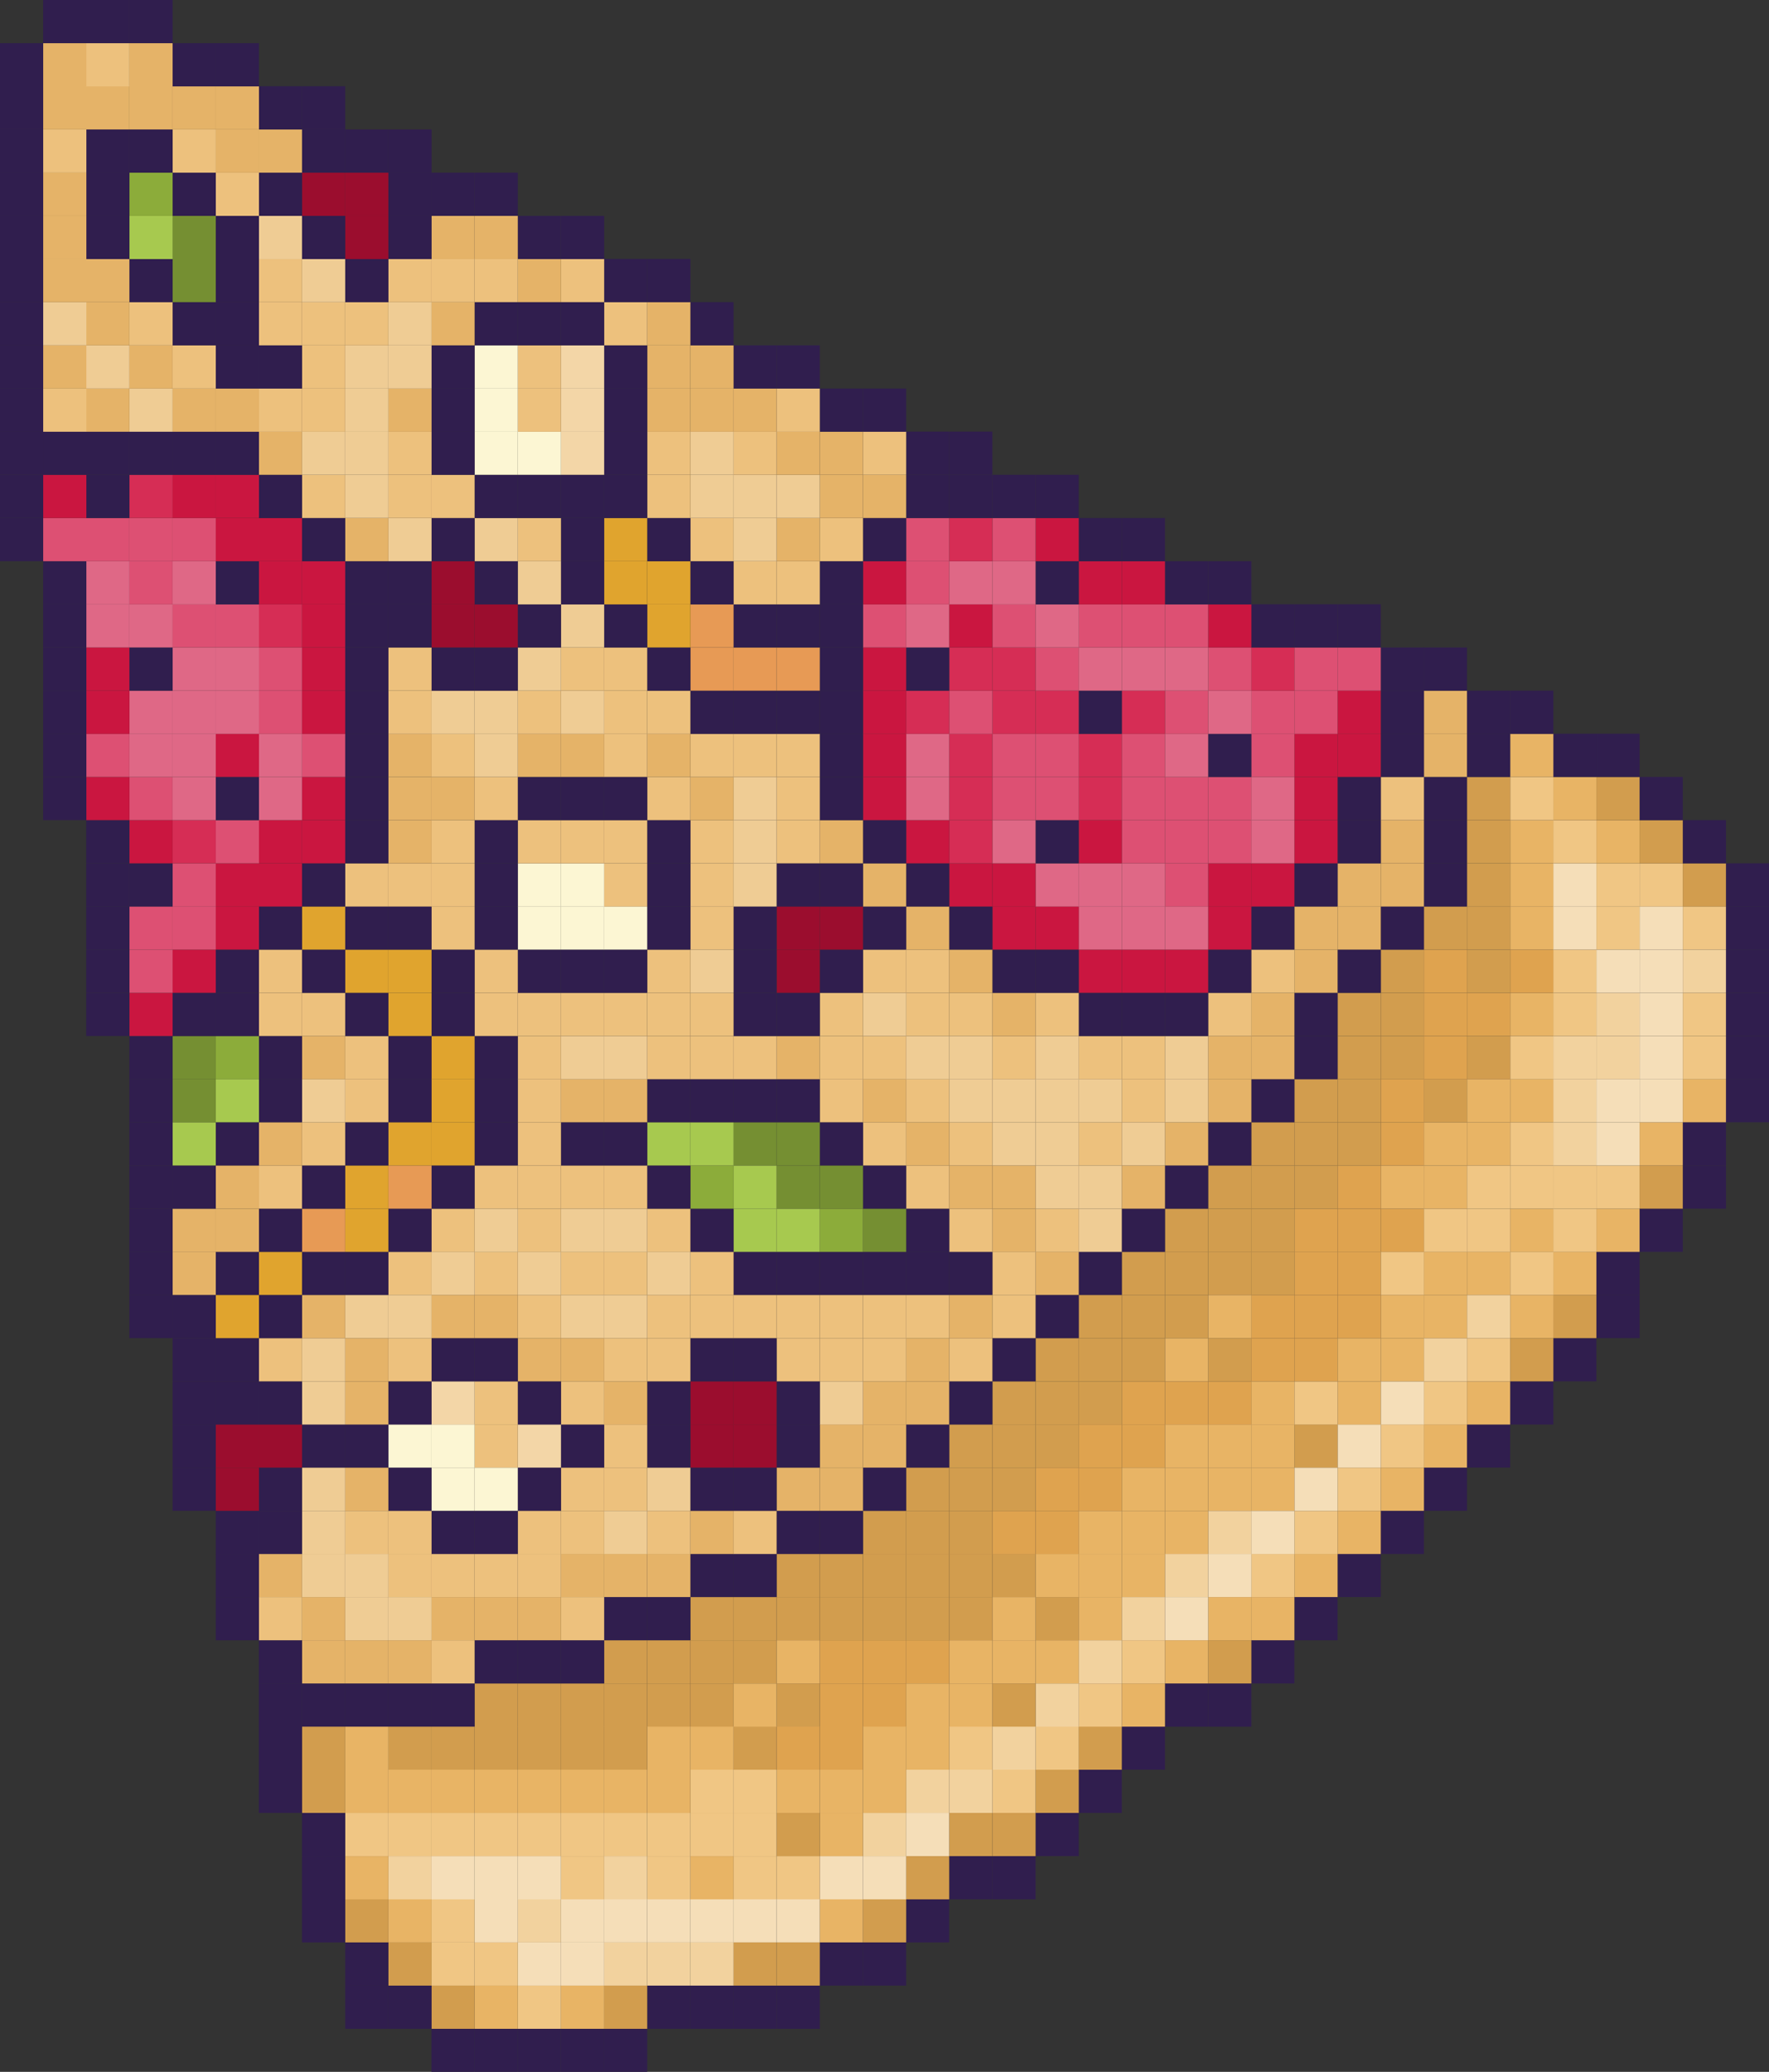 <?xml version="1.0" encoding="UTF-8"?>
<svg id="Calque_2" data-name="Calque 2" xmlns="http://www.w3.org/2000/svg" viewBox="0 0 117.56 137.63">
  <rect x="0" y="0" width="117.56" height="137.63" fill="#333333" stroke="none"/>
  <defs>
    <style>
      .cls-1 {
        fill: #fcf6d3;
      }

      .cls-2 {
        fill: #e0a42e;
      }

      .cls-3 {
        fill: #f3d6a7;
      }

      .cls-4 {
        fill: #a7c94f;
      }

      .cls-5 {
        fill: #301e4e;
      }

      .cls-6 {
        fill: #e79a55;
      }

      .cls-7 {
        fill: #dfa34f;
      }

      .cls-8 {
        fill: #9b0d2e;
      }

      .cls-9 {
        fill: #dd5073;
      }

      .cls-10 {
        fill: #edc17d;
      }

      .cls-11 {
        fill: #f0c684;
      }

      .cls-12 {
        fill: #758f32;
      }

      .cls-13 {
        fill: #f2d29e;
      }

      .cls-14 {
        fill: #8cac3a;
      }

      .cls-15 {
        fill: #d62d55;
      }

      .cls-16 {
        fill: #df6886;
      }

      .cls-17 {
        fill: #d29d4e;
      }

      .cls-18 {
        fill: #f5deb8;
      }

      .cls-19 {
        fill: #e5b368;
      }

      .cls-20 {
        fill: #efcc94;
      }

      .cls-21 {
        fill: #e8b465;
      }

      .cls-22 {
        fill: #ca1640;
      }
    </style>
  </defs>
  <g id="OBJECTS">
    <g>
      <rect class="cls-5" x="40.14" y="134.77" width="2.87" height="2.87"/>
      <rect class="cls-5" x="37.28" y="134.77" width="2.87" height="2.87"/>
      <rect class="cls-5" x="34.41" y="134.77" width="2.87" height="2.87"/>
      <rect class="cls-5" x="31.54" y="134.77" width="2.87" height="2.87"/>
      <rect class="cls-5" x="28.67" y="134.77" width="2.87" height="2.87"/>
      <rect class="cls-5" x="51.61" y="131.9" width="2.87" height="2.87"/>
      <rect class="cls-5" x="48.74" y="131.9" width="2.87" height="2.87"/>
      <rect class="cls-5" x="45.88" y="131.9" width="2.87" height="2.87"/>
      <rect class="cls-5" x="43.01" y="131.9" width="2.87" height="2.87"/>
      <rect class="cls-17" x="40.14" y="131.9" width="2.87" height="2.87"/>
      <rect class="cls-21" x="37.28" y="131.9" width="2.87" height="2.87"/>
      <rect class="cls-11" x="34.41" y="131.9" width="2.87" height="2.87"/>
      <rect class="cls-21" x="31.54" y="131.9" width="2.87" height="2.87"/>
      <rect class="cls-17" x="28.67" y="131.9" width="2.87" height="2.87"/>
      <rect class="cls-5" x="25.81" y="131.9" width="2.87" height="2.87"/>
      <rect class="cls-5" x="22.94" y="131.9" width="2.87" height="2.87"/>
      <rect class="cls-5" x="57.35" y="129.03" width="2.87" height="2.87"/>
      <rect class="cls-5" x="54.48" y="129.03" width="2.87" height="2.87"/>
      <rect class="cls-17" x="51.61" y="129.03" width="2.87" height="2.87"/>
      <rect class="cls-17" x="48.74" y="129.03" width="2.87" height="2.87"/>
      <rect class="cls-13" x="45.88" y="129.03" width="2.87" height="2.87"/>
      <rect class="cls-13" x="43.01" y="129.03" width="2.87" height="2.87"/>
      <rect class="cls-13" x="40.14" y="129.03" width="2.87" height="2.87"/>
      <rect class="cls-18" x="37.28" y="129.03" width="2.87" height="2.87"/>
      <rect class="cls-18" x="34.41" y="129.03" width="2.87" height="2.87"/>
      <rect class="cls-11" x="31.54" y="129.03" width="2.87" height="2.87"/>
      <rect class="cls-11" x="28.67" y="129.03" width="2.87" height="2.87"/>
      <rect class="cls-17" x="25.81" y="129.03" width="2.87" height="2.87"/>
      <rect class="cls-5" x="22.94" y="129.03" width="2.87" height="2.87"/>
      <rect class="cls-5" x="60.21" y="126.16" width="2.87" height="2.87"/>
      <rect class="cls-17" x="57.35" y="126.16" width="2.87" height="2.87"/>
      <rect class="cls-21" x="54.48" y="126.16" width="2.87" height="2.87"/>
      <rect class="cls-18" x="51.61" y="126.16" width="2.87" height="2.87"/>
      <rect class="cls-18" x="48.74" y="126.16" width="2.87" height="2.87"/>
      <rect class="cls-18" x="45.88" y="126.16" width="2.87" height="2.87"/>
      <rect class="cls-18" x="43.01" y="126.16" width="2.87" height="2.87"/>
      <rect class="cls-18" x="40.14" y="126.16" width="2.87" height="2.87"/>
      <rect class="cls-18" x="37.28" y="126.16" width="2.87" height="2.87"/>
      <rect class="cls-13" x="34.41" y="126.16" width="2.87" height="2.87"/>
      <rect class="cls-18" x="31.54" y="126.16" width="2.87" height="2.87"/>
      <rect class="cls-11" x="28.67" y="126.16" width="2.87" height="2.87"/>
      <rect class="cls-21" x="25.81" y="126.16" width="2.87" height="2.87"/>
      <rect class="cls-17" x="22.94" y="126.16" width="2.87" height="2.87"/>
      <rect class="cls-5" x="20.07" y="126.16" width="2.87" height="2.87"/>
      <rect class="cls-5" x="65.95" y="123.3" width="2.87" height="2.87"/>
      <rect class="cls-5" x="63.08" y="123.3" width="2.87" height="2.87"/>
      <rect class="cls-17" x="60.21" y="123.3" width="2.87" height="2.87"/>
      <rect class="cls-18" x="57.35" y="123.3" width="2.87" height="2.87"/>
      <rect class="cls-18" x="54.48" y="123.3" width="2.87" height="2.87"/>
      <rect class="cls-11" x="51.61" y="123.3" width="2.87" height="2.87"/>
      <rect class="cls-11" x="48.74" y="123.3" width="2.87" height="2.87"/>
      <rect class="cls-21" x="45.88" y="123.3" width="2.87" height="2.87"/>
      <rect class="cls-11" x="43.01" y="123.3" width="2.87" height="2.87"/>
      <rect class="cls-13" x="40.14" y="123.3" width="2.87" height="2.87"/>
      <rect class="cls-11" x="37.28" y="123.3" width="2.87" height="2.87"/>
      <rect class="cls-18" x="34.41" y="123.3" width="2.87" height="2.87"/>
      <rect class="cls-18" x="31.54" y="123.3" width="2.87" height="2.87"/>
      <rect class="cls-18" x="28.67" y="123.3" width="2.87" height="2.87"/>
      <rect class="cls-13" x="25.81" y="123.3" width="2.87" height="2.87"/>
      <rect class="cls-21" x="22.94" y="123.3" width="2.87" height="2.87"/>
      <rect class="cls-5" x="20.07" y="123.3" width="2.87" height="2.87"/>
      <rect class="cls-5" x="68.82" y="120.43" width="2.87" height="2.87"/>
      <rect class="cls-17" x="65.95" y="120.43" width="2.87" height="2.87"/>
      <rect class="cls-17" x="63.08" y="120.43" width="2.87" height="2.87"/>
      <rect class="cls-18" x="60.21" y="120.43" width="2.87" height="2.87"/>
      <rect class="cls-13" x="57.35" y="120.43" width="2.87" height="2.87"/>
      <rect class="cls-21" x="54.48" y="120.43" width="2.87" height="2.87"/>
      <rect class="cls-17" x="51.61" y="120.43" width="2.87" height="2.87"/>
      <rect class="cls-11" x="48.74" y="120.43" width="2.87" height="2.87"/>
      <rect class="cls-11" x="45.88" y="120.43" width="2.87" height="2.87"/>
      <rect class="cls-11" x="43.01" y="120.43" width="2.87" height="2.87"/>
      <rect class="cls-11" x="40.14" y="120.43" width="2.87" height="2.87"/>
      <rect class="cls-11" x="37.28" y="120.43" width="2.87" height="2.87"/>
      <rect class="cls-11" x="34.41" y="120.43" width="2.87" height="2.87"/>
      <rect class="cls-11" x="31.54" y="120.43" width="2.87" height="2.87"/>
      <rect class="cls-11" x="28.67" y="120.43" width="2.87" height="2.87"/>
      <rect class="cls-11" x="25.81" y="120.43" width="2.87" height="2.87"/>
      <rect class="cls-11" x="22.94" y="120.43" width="2.87" height="2.87"/>
      <rect class="cls-5" x="20.07" y="120.43" width="2.87" height="2.87"/>
      <rect class="cls-5" x="71.68" y="117.56" width="2.87" height="2.87"/>
      <rect class="cls-17" x="68.82" y="117.56" width="2.87" height="2.87"/>
      <rect class="cls-11" x="65.95" y="117.56" width="2.87" height="2.87"/>
      <rect class="cls-13" x="63.08" y="117.56" width="2.87" height="2.87"/>
      <rect class="cls-13" x="60.21" y="117.56" width="2.87" height="2.87"/>
      <rect class="cls-21" x="57.35" y="117.56" width="2.87" height="2.87"/>
      <rect class="cls-21" x="54.48" y="117.56" width="2.87" height="2.87"/>
      <rect class="cls-21" x="51.61" y="117.56" width="2.87" height="2.87"/>
      <rect class="cls-11" x="48.74" y="117.56" width="2.87" height="2.87"/>
      <rect class="cls-11" x="45.88" y="117.56" width="2.87" height="2.87"/>
      <rect class="cls-21" x="43.01" y="117.56" width="2.87" height="2.87"/>
      <rect class="cls-21" x="40.14" y="117.56" width="2.87" height="2.87"/>
      <rect class="cls-21" x="37.28" y="117.56" width="2.87" height="2.87"/>
      <rect class="cls-21" x="34.41" y="117.56" width="2.87" height="2.87"/>
      <rect class="cls-21" x="31.54" y="117.56" width="2.87" height="2.87"/>
      <rect class="cls-21" x="28.67" y="117.56" width="2.87" height="2.87"/>
      <rect class="cls-21" x="25.81" y="117.56" width="2.87" height="2.87"/>
      <rect class="cls-21" x="22.94" y="117.56" width="2.87" height="2.87"/>
      <rect class="cls-17" x="20.07" y="117.56" width="2.87" height="2.87"/>
      <rect class="cls-5" x="17.2" y="117.56" width="2.87" height="2.87"/>
      <rect class="cls-5" x="74.55" y="114.69" width="2.87" height="2.87"/>
      <rect class="cls-17" x="71.68" y="114.69" width="2.87" height="2.87"/>
      <rect class="cls-11" x="68.82" y="114.69" width="2.87" height="2.87"/>
      <rect class="cls-13" x="65.95" y="114.69" width="2.87" height="2.87"/>
      <rect class="cls-11" x="63.08" y="114.69" width="2.87" height="2.87"/>
      <rect class="cls-21" x="60.21" y="114.69" width="2.87" height="2.87"/>
      <rect class="cls-21" x="57.35" y="114.69" width="2.87" height="2.87"/>
      <rect class="cls-7" x="54.48" y="114.69" width="2.87" height="2.87"/>
      <rect class="cls-7" x="51.61" y="114.69" width="2.87" height="2.87"/>
      <rect class="cls-17" x="48.74" y="114.69" width="2.87" height="2.87"/>
      <rect class="cls-21" x="45.88" y="114.69" width="2.87" height="2.87"/>
      <rect class="cls-21" x="43.01" y="114.69" width="2.87" height="2.87"/>
      <rect class="cls-17" x="40.14" y="114.69" width="2.87" height="2.87"/>
      <rect class="cls-17" x="37.28" y="114.69" width="2.87" height="2.87"/>
      <rect class="cls-17" x="34.41" y="114.69" width="2.87" height="2.87"/>
      <rect class="cls-17" x="31.54" y="114.69" width="2.87" height="2.87"/>
      <rect class="cls-17" x="28.67" y="114.69" width="2.87" height="2.87"/>
      <rect class="cls-17" x="25.81" y="114.69" width="2.87" height="2.87"/>
      <rect class="cls-21" x="22.94" y="114.69" width="2.87" height="2.87"/>
      <rect class="cls-17" x="20.07" y="114.69" width="2.87" height="2.87"/>
      <rect class="cls-5" x="17.2" y="114.69" width="2.87" height="2.87"/>
      <rect class="cls-5" x="80.29" y="111.83" width="2.87" height="2.87"/>
      <rect class="cls-5" x="77.42" y="111.83" width="2.87" height="2.87"/>
      <rect class="cls-21" x="74.55" y="111.83" width="2.87" height="2.87"/>
      <rect class="cls-11" x="71.68" y="111.83" width="2.87" height="2.87"/>
      <rect class="cls-13" x="68.82" y="111.83" width="2.87" height="2.87"/>
      <rect class="cls-17" x="65.95" y="111.83" width="2.87" height="2.87"/>
      <rect class="cls-21" x="63.08" y="111.83" width="2.87" height="2.87"/>
      <rect class="cls-21" x="60.21" y="111.83" width="2.87" height="2.87"/>
      <rect class="cls-7" x="57.35" y="111.83" width="2.87" height="2.87"/>
      <rect class="cls-7" x="54.48" y="111.83" width="2.87" height="2.87"/>
      <rect class="cls-17" x="51.61" y="111.83" width="2.87" height="2.87"/>
      <rect class="cls-21" x="48.74" y="111.83" width="2.87" height="2.87"/>
      <rect class="cls-17" x="45.88" y="111.83" width="2.87" height="2.87"/>
      <rect class="cls-17" x="43.01" y="111.83" width="2.87" height="2.87"/>
      <rect class="cls-17" x="40.14" y="111.83" width="2.87" height="2.87"/>
      <rect class="cls-17" x="37.28" y="111.83" width="2.87" height="2.87"/>
      <rect class="cls-17" x="34.41" y="111.83" width="2.87" height="2.87"/>
      <rect class="cls-17" x="31.54" y="111.83" width="2.87" height="2.87"/>
      <rect class="cls-5" x="28.67" y="111.83" width="2.87" height="2.87"/>
      <rect class="cls-5" x="25.81" y="111.83" width="2.87" height="2.87"/>
      <rect class="cls-5" x="22.94" y="111.83" width="2.87" height="2.87"/>
      <rect class="cls-5" x="20.07" y="111.83" width="2.87" height="2.87"/>
      <rect class="cls-5" x="17.2" y="111.83" width="2.87" height="2.87"/>
      <rect class="cls-5" x="83.15" y="108.96" width="2.87" height="2.87"/>
      <rect class="cls-17" x="80.29" y="108.96" width="2.87" height="2.87"/>
      <rect class="cls-21" x="77.42" y="108.96" width="2.87" height="2.87"/>
      <rect class="cls-11" x="74.55" y="108.96" width="2.87" height="2.87"/>
      <rect class="cls-13" x="71.68" y="108.96" width="2.87" height="2.87"/>
      <rect class="cls-21" x="68.82" y="108.96" width="2.87" height="2.87"/>
      <rect class="cls-21" x="65.95" y="108.96" width="2.87" height="2.87"/>
      <rect class="cls-21" x="63.08" y="108.96" width="2.87" height="2.87"/>
      <rect class="cls-7" x="60.21" y="108.96" width="2.87" height="2.87"/>
      <rect class="cls-7" x="57.35" y="108.96" width="2.87" height="2.87"/>
      <rect class="cls-7" x="54.48" y="108.96" width="2.87" height="2.87"/>
      <rect class="cls-21" x="51.61" y="108.96" width="2.87" height="2.87"/>
      <rect class="cls-17" x="48.74" y="108.96" width="2.87" height="2.87"/>
      <rect class="cls-17" x="45.88" y="108.96" width="2.87" height="2.87"/>
      <rect class="cls-17" x="43.01" y="108.96" width="2.87" height="2.87"/>
      <rect class="cls-17" x="40.14" y="108.96" width="2.87" height="2.87"/>
      <rect class="cls-5" x="37.28" y="108.96" width="2.87" height="2.87"/>
      <rect class="cls-5" x="34.41" y="108.96" width="2.87" height="2.87"/>
      <rect class="cls-5" x="31.54" y="108.96" width="2.87" height="2.87"/>
      <rect class="cls-10" x="28.67" y="108.96" width="2.87" height="2.87"/>
      <rect class="cls-19" x="25.81" y="108.96" width="2.87" height="2.87"/>
      <rect class="cls-19" x="22.94" y="108.96" width="2.87" height="2.87"/>
      <rect class="cls-19" x="20.07" y="108.96" width="2.87" height="2.87"/>
      <rect class="cls-5" x="17.2" y="108.96" width="2.87" height="2.87"/>
      <rect class="cls-5" x="86.02" y="106.09" width="2.87" height="2.87"/>
      <rect class="cls-21" x="83.15" y="106.09" width="2.87" height="2.87"/>
      <rect class="cls-21" x="80.29" y="106.09" width="2.87" height="2.87"/>
      <rect class="cls-18" x="77.42" y="106.09" width="2.87" height="2.87"/>
      <rect class="cls-13" x="74.55" y="106.09" width="2.87" height="2.87"/>
      <rect class="cls-21" x="71.68" y="106.09" width="2.87" height="2.87"/>
      <rect class="cls-17" x="68.82" y="106.09" width="2.87" height="2.87"/>
      <rect class="cls-21" x="65.95" y="106.09" width="2.87" height="2.87"/>
      <rect class="cls-17" x="63.08" y="106.09" width="2.87" height="2.87"/>
      <rect class="cls-17" x="60.21" y="106.09" width="2.87" height="2.87"/>
      <rect class="cls-17" x="57.35" y="106.09" width="2.87" height="2.87"/>
      <rect class="cls-17" x="54.48" y="106.09" width="2.87" height="2.87"/>
      <rect class="cls-17" x="51.61" y="106.09" width="2.87" height="2.87"/>
      <rect class="cls-17" x="48.74" y="106.09" width="2.87" height="2.87"/>
      <rect class="cls-17" x="45.88" y="106.09" width="2.87" height="2.87"/>
      <rect class="cls-5" x="43.01" y="106.09" width="2.87" height="2.87"/>
      <rect class="cls-5" x="40.14" y="106.09" width="2.87" height="2.87"/>
      <rect class="cls-10" x="37.28" y="106.09" width="2.87" height="2.87"/>
      <rect class="cls-19" x="34.41" y="106.09" width="2.87" height="2.87"/>
      <rect class="cls-19" x="31.54" y="106.09" width="2.87" height="2.87"/>
      <rect class="cls-19" x="28.67" y="106.09" width="2.87" height="2.87"/>
      <rect class="cls-20" x="25.81" y="106.09" width="2.87" height="2.87"/>
      <rect class="cls-20" x="22.94" y="106.09" width="2.87" height="2.87"/>
      <rect class="cls-19" x="20.07" y="106.09" width="2.87" height="2.87"/>
      <rect class="cls-10" x="17.2" y="106.09" width="2.87" height="2.87"/>
      <rect class="cls-5" x="14.34" y="106.09" width="2.87" height="2.87"/>
      <rect class="cls-5" x="88.89" y="103.22" width="2.87" height="2.87"/>
      <rect class="cls-21" x="86.02" y="103.22" width="2.87" height="2.87"/>
      <rect class="cls-11" x="83.15" y="103.22" width="2.87" height="2.87"/>
      <rect class="cls-18" x="80.29" y="103.22" width="2.87" height="2.87"/>
      <rect class="cls-13" x="77.42" y="103.22" width="2.87" height="2.87"/>
      <rect class="cls-21" x="74.55" y="103.22" width="2.87" height="2.87"/>
      <rect class="cls-21" x="71.68" y="103.22" width="2.87" height="2.87"/>
      <rect class="cls-21" x="68.82" y="103.22" width="2.87" height="2.87"/>
      <rect class="cls-17" x="65.95" y="103.22" width="2.87" height="2.87"/>
      <rect class="cls-17" x="63.08" y="103.22" width="2.87" height="2.87"/>
      <rect class="cls-17" x="60.21" y="103.22" width="2.87" height="2.87"/>
      <rect class="cls-17" x="57.35" y="103.22" width="2.87" height="2.87"/>
      <rect class="cls-17" x="54.48" y="103.22" width="2.87" height="2.87"/>
      <rect class="cls-17" x="51.61" y="103.22" width="2.87" height="2.87"/>
      <rect class="cls-5" x="48.74" y="103.22" width="2.87" height="2.87"/>
      <rect class="cls-5" x="45.88" y="103.22" width="2.87" height="2.87"/>
      <rect class="cls-19" x="43.01" y="103.22" width="2.87" height="2.87"/>
      <rect class="cls-19" x="40.14" y="103.22" width="2.87" height="2.87"/>
      <rect class="cls-19" x="37.28" y="103.22" width="2.87" height="2.87"/>
      <rect class="cls-10" x="34.41" y="103.22" width="2.87" height="2.87"/>
      <rect class="cls-10" x="31.54" y="103.22" width="2.87" height="2.87"/>
      <rect class="cls-10" x="28.67" y="103.22" width="2.87" height="2.87"/>
      <rect class="cls-10" x="25.81" y="103.22" width="2.87" height="2.87"/>
      <rect class="cls-20" x="22.94" y="103.22" width="2.87" height="2.87"/>
      <rect class="cls-20" x="20.07" y="103.22" width="2.87" height="2.87"/>
      <rect class="cls-19" x="17.2" y="103.22" width="2.87" height="2.87"/>
      <rect class="cls-5" x="14.34" y="103.22" width="2.87" height="2.87"/>
      <rect class="cls-5" x="91.76" y="100.36" width="2.87" height="2.87"/>
      <rect class="cls-21" x="88.89" y="100.36" width="2.87" height="2.87"/>
      <rect class="cls-11" x="86.02" y="100.36" width="2.87" height="2.87"/>
      <rect class="cls-18" x="83.15" y="100.36" width="2.87" height="2.87"/>
      <rect class="cls-13" x="80.29" y="100.36" width="2.87" height="2.87"/>
      <rect class="cls-21" x="77.42" y="100.36" width="2.87" height="2.87"/>
      <rect class="cls-21" x="74.55" y="100.36" width="2.87" height="2.87"/>
      <rect class="cls-21" x="71.68" y="100.36" width="2.87" height="2.87"/>
      <rect class="cls-7" x="68.82" y="100.36" width="2.87" height="2.87"/>
      <rect class="cls-7" x="65.95" y="100.36" width="2.87" height="2.87"/>
      <rect class="cls-17" x="63.08" y="100.36" width="2.87" height="2.87"/>
      <rect class="cls-17" x="60.21" y="100.36" width="2.87" height="2.87"/>
      <rect class="cls-17" x="57.35" y="100.36" width="2.87" height="2.87"/>
      <rect class="cls-5" x="54.48" y="100.36" width="2.87" height="2.87"/>
      <rect class="cls-5" x="51.61" y="100.36" width="2.87" height="2.87"/>
      <rect class="cls-10" x="48.74" y="100.36" width="2.87" height="2.87"/>
      <rect class="cls-19" x="45.88" y="100.36" width="2.87" height="2.87"/>
      <rect class="cls-10" x="43.01" y="100.36" width="2.87" height="2.87"/>
      <rect class="cls-20" x="40.14" y="100.36" width="2.87" height="2.87"/>
      <rect class="cls-10" x="37.28" y="100.36" width="2.87" height="2.87"/>
      <rect class="cls-10" x="34.41" y="100.36" width="2.87" height="2.87"/>
      <rect class="cls-5" x="31.54" y="100.36" width="2.87" height="2.87"/>
      <rect class="cls-5" x="28.67" y="100.36" width="2.87" height="2.87"/>
      <rect class="cls-10" x="25.81" y="100.36" width="2.87" height="2.87"/>
      <rect class="cls-10" x="22.94" y="100.36" width="2.87" height="2.87"/>
      <rect class="cls-20" x="20.07" y="100.36" width="2.87" height="2.87"/>
      <rect class="cls-5" x="17.2" y="100.36" width="2.87" height="2.87"/>
      <rect class="cls-5" x="14.34" y="100.36" width="2.87" height="2.87"/>
      <rect class="cls-5" x="94.62" y="97.49" width="2.87" height="2.87"/>
      <rect class="cls-21" x="91.76" y="97.49" width="2.87" height="2.87"/>
      <rect class="cls-11" x="88.89" y="97.49" width="2.87" height="2.87"/>
      <rect class="cls-18" x="86.02" y="97.49" width="2.87" height="2.87"/>
      <rect class="cls-21" x="83.15" y="97.49" width="2.87" height="2.87"/>
      <rect class="cls-21" x="80.29" y="97.49" width="2.87" height="2.87"/>
      <rect class="cls-21" x="77.42" y="97.49" width="2.87" height="2.87"/>
      <rect class="cls-21" x="74.55" y="97.49" width="2.87" height="2.87"/>
      <rect class="cls-7" x="71.68" y="97.49" width="2.87" height="2.87"/>
      <rect class="cls-7" x="68.82" y="97.49" width="2.87" height="2.87"/>
      <rect class="cls-17" x="65.95" y="97.49" width="2.87" height="2.87"/>
      <rect class="cls-17" x="63.08" y="97.49" width="2.87" height="2.87"/>
      <rect class="cls-17" x="60.21" y="97.49" width="2.87" height="2.87"/>
      <rect class="cls-5" x="57.35" y="97.49" width="2.87" height="2.87"/>
      <rect class="cls-19" x="54.48" y="97.49" width="2.87" height="2.87"/>
      <rect class="cls-19" x="51.61" y="97.49" width="2.87" height="2.87"/>
      <rect class="cls-5" x="48.74" y="97.49" width="2.87" height="2.87"/>
      <rect class="cls-5" x="45.88" y="97.49" width="2.87" height="2.87"/>
      <rect class="cls-20" x="43.01" y="97.49" width="2.87" height="2.87"/>
      <rect class="cls-10" x="40.14" y="97.49" width="2.87" height="2.87"/>
      <rect class="cls-10" x="37.28" y="97.49" width="2.87" height="2.87"/>
      <rect class="cls-5" x="34.41" y="97.49" width="2.87" height="2.87"/>
      <rect class="cls-1" x="31.54" y="97.49" width="2.87" height="2.87"/>
      <rect class="cls-1" x="28.67" y="97.49" width="2.87" height="2.87"/>
      <rect class="cls-5" x="25.81" y="97.49" width="2.87" height="2.87"/>
      <rect class="cls-19" x="22.94" y="97.49" width="2.87" height="2.87"/>
      <rect class="cls-20" x="20.07" y="97.49" width="2.87" height="2.87"/>
      <rect class="cls-5" x="17.2" y="97.49" width="2.87" height="2.87"/>
      <rect class="cls-8" x="14.34" y="97.49" width="2.87" height="2.87"/>
      <rect class="cls-5" x="11.47" y="97.49" width="2.87" height="2.87"/>
      <rect class="cls-5" x="97.49" y="94.62" width="2.87" height="2.87"/>
      <rect class="cls-21" x="94.62" y="94.62" width="2.87" height="2.87"/>
      <rect class="cls-11" x="91.76" y="94.62" width="2.87" height="2.87"/>
      <rect class="cls-18" x="88.89" y="94.62" width="2.87" height="2.87"/>
      <rect class="cls-17" x="86.02" y="94.62" width="2.87" height="2.87"/>
      <rect class="cls-21" x="83.15" y="94.62" width="2.87" height="2.87"/>
      <rect class="cls-21" x="80.29" y="94.62" width="2.87" height="2.87"/>
      <rect class="cls-21" x="77.42" y="94.62" width="2.87" height="2.87"/>
      <rect class="cls-7" x="74.55" y="94.62" width="2.87" height="2.87"/>
      <rect class="cls-7" x="71.68" y="94.62" width="2.87" height="2.87"/>
      <rect class="cls-17" x="68.82" y="94.62" width="2.87" height="2.87"/>
      <rect class="cls-17" x="65.95" y="94.62" width="2.87" height="2.87"/>
      <rect class="cls-17" x="63.08" y="94.62" width="2.87" height="2.87"/>
      <rect class="cls-5" x="60.21" y="94.62" width="2.87" height="2.87"/>
      <rect class="cls-19" x="57.35" y="94.62" width="2.87" height="2.87"/>
      <rect class="cls-19" x="54.48" y="94.62" width="2.87" height="2.87"/>
      <rect class="cls-5" x="51.61" y="94.62" width="2.87" height="2.87"/>
      <rect class="cls-8" x="48.74" y="94.62" width="2.87" height="2.87"/>
      <rect class="cls-8" x="45.88" y="94.62" width="2.87" height="2.87"/>
      <rect class="cls-5" x="43.01" y="94.62" width="2.87" height="2.87"/>
      <rect class="cls-10" x="40.14" y="94.62" width="2.87" height="2.87"/>
      <rect class="cls-5" x="37.28" y="94.62" width="2.87" height="2.87"/>
      <rect class="cls-3" x="34.41" y="94.62" width="2.87" height="2.87"/>
      <rect class="cls-10" x="31.54" y="94.62" width="2.87" height="2.87"/>
      <rect class="cls-1" x="28.67" y="94.62" width="2.87" height="2.87"/>
      <rect class="cls-1" x="25.81" y="94.62" width="2.87" height="2.87"/>
      <rect class="cls-5" x="22.94" y="94.62" width="2.87" height="2.87"/>
      <rect class="cls-5" x="20.07" y="94.62" width="2.87" height="2.87"/>
      <rect class="cls-8" x="17.2" y="94.62" width="2.87" height="2.87"/>
      <rect class="cls-8" x="14.34" y="94.62" width="2.87" height="2.87"/>
      <rect class="cls-5" x="11.47" y="94.62" width="2.87" height="2.87"/>
      <rect class="cls-5" x="100.36" y="91.76" width="2.87" height="2.87"/>
      <rect class="cls-21" x="97.49" y="91.76" width="2.87" height="2.87"/>
      <rect class="cls-11" x="94.62" y="91.76" width="2.87" height="2.87"/>
      <rect class="cls-18" x="91.76" y="91.76" width="2.87" height="2.87"/>
      <rect class="cls-21" x="88.89" y="91.76" width="2.87" height="2.87"/>
      <rect class="cls-11" x="86.02" y="91.76" width="2.87" height="2.87"/>
      <rect class="cls-21" x="83.15" y="91.76" width="2.87" height="2.87"/>
      <rect class="cls-7" x="80.29" y="91.76" width="2.87" height="2.87"/>
      <rect class="cls-7" x="77.42" y="91.76" width="2.87" height="2.87"/>
      <rect class="cls-7" x="74.55" y="91.76" width="2.87" height="2.87"/>
      <rect class="cls-17" x="71.68" y="91.76" width="2.87" height="2.87"/>
      <rect class="cls-17" x="68.82" y="91.76" width="2.87" height="2.87"/>
      <rect class="cls-17" x="65.95" y="91.76" width="2.87" height="2.87"/>
      <rect class="cls-5" x="63.08" y="91.76" width="2.87" height="2.87"/>
      <rect class="cls-19" x="60.21" y="91.76" width="2.87" height="2.87"/>
      <rect class="cls-19" x="57.35" y="91.76" width="2.87" height="2.87"/>
      <rect class="cls-20" x="54.48" y="91.76" width="2.87" height="2.87"/>
      <rect class="cls-5" x="51.61" y="91.76" width="2.87" height="2.87"/>
      <rect class="cls-8" x="48.74" y="91.76" width="2.87" height="2.87"/>
      <rect class="cls-8" x="45.88" y="91.76" width="2.87" height="2.87"/>
      <rect class="cls-5" x="43.01" y="91.76" width="2.87" height="2.87"/>
      <rect class="cls-19" x="40.14" y="91.76" width="2.87" height="2.87"/>
      <rect class="cls-10" x="37.28" y="91.76" width="2.87" height="2.87"/>
      <rect class="cls-5" x="34.41" y="91.76" width="2.87" height="2.87"/>
      <rect class="cls-10" x="31.54" y="91.76" width="2.87" height="2.87"/>
      <rect class="cls-3" x="28.67" y="91.76" width="2.87" height="2.87"/>
      <rect class="cls-5" x="25.81" y="91.76" width="2.87" height="2.87"/>
      <rect class="cls-19" x="22.94" y="91.76" width="2.87" height="2.87"/>
      <rect class="cls-20" x="20.07" y="91.76" width="2.87" height="2.87"/>
      <rect class="cls-5" x="17.2" y="91.76" width="2.87" height="2.87"/>
      <rect class="cls-5" x="14.34" y="91.76" width="2.87" height="2.87"/>
      <rect class="cls-5" x="11.47" y="91.76" width="2.87" height="2.87"/>
      <rect class="cls-5" x="103.22" y="88.89" width="2.87" height="2.87"/>
      <rect class="cls-17" x="100.36" y="88.89" width="2.87" height="2.87"/>
      <rect class="cls-11" x="97.49" y="88.89" width="2.87" height="2.87"/>
      <rect class="cls-13" x="94.62" y="88.89" width="2.87" height="2.87"/>
      <rect class="cls-21" x="91.76" y="88.89" width="2.87" height="2.87"/>
      <rect class="cls-21" x="88.89" y="88.89" width="2.87" height="2.87"/>
      <rect class="cls-7" x="86.02" y="88.89" width="2.87" height="2.87"/>
      <rect class="cls-7" x="83.15" y="88.89" width="2.87" height="2.87"/>
      <rect class="cls-17" x="80.29" y="88.89" width="2.87" height="2.87"/>
      <rect class="cls-21" x="77.42" y="88.89" width="2.87" height="2.87"/>
      <rect class="cls-17" x="74.55" y="88.89" width="2.87" height="2.87"/>
      <rect class="cls-17" x="71.68" y="88.89" width="2.87" height="2.87"/>
      <rect class="cls-17" x="68.82" y="88.89" width="2.87" height="2.87"/>
      <rect class="cls-5" x="65.95" y="88.89" width="2.87" height="2.87"/>
      <rect class="cls-10" x="63.08" y="88.89" width="2.87" height="2.87"/>
      <rect class="cls-19" x="60.21" y="88.89" width="2.87" height="2.87"/>
      <rect class="cls-10" x="57.35" y="88.89" width="2.87" height="2.87"/>
      <rect class="cls-10" x="54.48" y="88.89" width="2.87" height="2.87"/>
      <rect class="cls-10" x="51.61" y="88.89" width="2.87" height="2.87"/>
      <rect class="cls-5" x="48.74" y="88.89" width="2.87" height="2.87"/>
      <rect class="cls-5" x="45.88" y="88.89" width="2.87" height="2.87"/>
      <rect class="cls-10" x="43.01" y="88.89" width="2.87" height="2.87"/>
      <rect class="cls-10" x="40.14" y="88.89" width="2.87" height="2.87"/>
      <rect class="cls-19" x="37.28" y="88.89" width="2.87" height="2.87"/>
      <rect class="cls-19" x="34.41" y="88.89" width="2.87" height="2.87"/>
      <rect class="cls-5" x="31.54" y="88.89" width="2.87" height="2.87"/>
      <rect class="cls-5" x="28.67" y="88.89" width="2.87" height="2.87"/>
      <rect class="cls-10" x="25.81" y="88.89" width="2.87" height="2.87"/>
      <rect class="cls-19" x="22.94" y="88.89" width="2.87" height="2.87"/>
      <rect class="cls-20" x="20.07" y="88.89" width="2.87" height="2.87"/>
      <rect class="cls-10" x="17.2" y="88.89" width="2.87" height="2.87"/>
      <rect class="cls-5" x="14.34" y="88.89" width="2.87" height="2.87"/>
      <rect class="cls-5" x="11.47" y="88.89" width="2.87" height="2.87"/>
      <rect class="cls-5" x="106.09" y="86.02" width="2.87" height="2.87"/>
      <rect class="cls-17" x="103.22" y="86.02" width="2.87" height="2.87"/>
      <rect class="cls-21" x="100.36" y="86.02" width="2.87" height="2.87"/>
      <rect class="cls-13" x="97.49" y="86.02" width="2.87" height="2.87"/>
      <rect class="cls-21" x="94.62" y="86.02" width="2.87" height="2.87"/>
      <rect class="cls-21" x="91.76" y="86.02" width="2.87" height="2.87"/>
      <rect class="cls-7" x="88.89" y="86.02" width="2.87" height="2.87"/>
      <rect class="cls-7" x="86.02" y="86.02" width="2.87" height="2.87"/>
      <rect class="cls-7" x="83.15" y="86.02" width="2.87" height="2.87"/>
      <rect class="cls-21" x="80.29" y="86.02" width="2.87" height="2.87"/>
      <rect class="cls-17" x="77.42" y="86.02" width="2.87" height="2.87"/>
      <rect class="cls-17" x="74.55" y="86.02" width="2.87" height="2.87"/>
      <rect class="cls-17" x="71.68" y="86.02" width="2.87" height="2.87"/>
      <rect class="cls-5" x="68.82" y="86.02" width="2.87" height="2.87"/>
      <rect class="cls-10" x="65.95" y="86.02" width="2.87" height="2.87"/>
      <rect class="cls-19" x="63.08" y="86.02" width="2.87" height="2.87"/>
      <rect class="cls-10" x="60.21" y="86.02" width="2.87" height="2.87"/>
      <rect class="cls-10" x="57.35" y="86.02" width="2.87" height="2.87"/>
      <rect class="cls-10" x="54.48" y="86.02" width="2.87" height="2.87"/>
      <rect class="cls-10" x="51.61" y="86.02" width="2.87" height="2.87"/>
      <rect class="cls-10" x="48.74" y="86.02" width="2.87" height="2.87"/>
      <rect class="cls-10" x="45.88" y="86.02" width="2.87" height="2.87"/>
      <rect class="cls-10" x="43.01" y="86.02" width="2.87" height="2.87"/>
      <rect class="cls-20" x="40.14" y="86.02" width="2.87" height="2.87"/>
      <rect class="cls-20" x="37.28" y="86.02" width="2.87" height="2.87"/>
      <rect class="cls-10" x="34.41" y="86.02" width="2.87" height="2.87"/>
      <rect class="cls-19" x="31.54" y="86.02" width="2.87" height="2.87"/>
      <rect class="cls-19" x="28.67" y="86.02" width="2.87" height="2.87"/>
      <rect class="cls-20" x="25.81" y="86.02" width="2.87" height="2.87"/>
      <rect class="cls-20" x="22.94" y="86.02" width="2.87" height="2.87"/>
      <rect class="cls-19" x="20.07" y="86.02" width="2.87" height="2.87"/>
      <rect class="cls-5" x="17.2" y="86.02" width="2.87" height="2.87"/>
      <rect class="cls-2" x="14.34" y="86.02" width="2.87" height="2.87"/>
      <rect class="cls-5" x="11.47" y="86.02" width="2.87" height="2.87"/>
      <rect class="cls-5" x="8.6" y="86.02" width="2.87" height="2.87"/>
      <rect class="cls-5" x="106.09" y="83.15" width="2.87" height="2.87"/>
      <rect class="cls-21" x="103.22" y="83.15" width="2.87" height="2.87"/>
      <rect class="cls-11" x="100.36" y="83.15" width="2.87" height="2.87"/>
      <rect class="cls-21" x="97.49" y="83.15" width="2.87" height="2.87"/>
      <rect class="cls-21" x="94.62" y="83.15" width="2.87" height="2.87"/>
      <rect class="cls-11" x="91.76" y="83.15" width="2.87" height="2.87"/>
      <rect class="cls-7" x="88.89" y="83.15" width="2.87" height="2.87"/>
      <rect class="cls-7" x="86.02" y="83.15" width="2.87" height="2.87"/>
      <rect class="cls-17" x="83.15" y="83.15" width="2.87" height="2.87"/>
      <rect class="cls-17" x="80.29" y="83.15" width="2.87" height="2.87"/>
      <rect class="cls-17" x="77.42" y="83.15" width="2.87" height="2.87"/>
      <rect class="cls-17" x="74.55" y="83.15" width="2.87" height="2.87"/>
      <rect class="cls-5" x="71.68" y="83.15" width="2.87" height="2.87"/>
      <rect class="cls-19" x="68.82" y="83.15" width="2.87" height="2.87"/>
      <rect class="cls-10" x="65.95" y="83.15" width="2.87" height="2.87"/>
      <rect class="cls-5" x="63.08" y="83.15" width="2.87" height="2.87"/>
      <rect class="cls-5" x="60.21" y="83.15" width="2.87" height="2.87"/>
      <rect class="cls-5" x="57.35" y="83.15" width="2.87" height="2.87"/>
      <rect class="cls-5" x="54.48" y="83.15" width="2.87" height="2.87"/>
      <rect class="cls-5" x="51.61" y="83.15" width="2.87" height="2.87"/>
      <rect class="cls-5" x="48.74" y="83.15" width="2.87" height="2.87"/>
      <rect class="cls-10" x="45.88" y="83.15" width="2.87" height="2.87"/>
      <rect class="cls-20" x="43.01" y="83.15" width="2.87" height="2.87"/>
      <rect class="cls-10" x="40.14" y="83.15" width="2.87" height="2.87"/>
      <rect class="cls-10" x="37.28" y="83.15" width="2.87" height="2.87"/>
      <rect class="cls-20" x="34.41" y="83.15" width="2.87" height="2.87"/>
      <rect class="cls-10" x="31.54" y="83.15" width="2.87" height="2.87"/>
      <rect class="cls-20" x="28.67" y="83.15" width="2.87" height="2.87"/>
      <rect class="cls-10" x="25.81" y="83.15" width="2.87" height="2.87"/>
      <rect class="cls-5" x="22.94" y="83.15" width="2.87" height="2.87"/>
      <rect class="cls-5" x="20.07" y="83.15" width="2.87" height="2.87"/>
      <rect class="cls-2" x="17.2" y="83.15" width="2.87" height="2.87"/>
      <rect class="cls-5" x="14.34" y="83.15" width="2.87" height="2.87"/>
      <rect class="cls-19" x="11.47" y="83.15" width="2.87" height="2.87"/>
      <rect class="cls-5" x="8.6" y="83.15" width="2.87" height="2.87"/>
      <rect class="cls-5" x="108.96" y="80.29" width="2.87" height="2.87"/>
      <rect class="cls-21" x="106.09" y="80.29" width="2.87" height="2.87"/>
      <rect class="cls-11" x="103.22" y="80.29" width="2.87" height="2.87"/>
      <rect class="cls-21" x="100.36" y="80.29" width="2.87" height="2.87"/>
      <rect class="cls-11" x="97.49" y="80.29" width="2.87" height="2.87"/>
      <rect class="cls-11" x="94.62" y="80.29" width="2.87" height="2.87"/>
      <rect class="cls-7" x="91.76" y="80.29" width="2.87" height="2.87"/>
      <rect class="cls-7" x="88.89" y="80.29" width="2.87" height="2.87"/>
      <rect class="cls-7" x="86.02" y="80.29" width="2.87" height="2.87"/>
      <rect class="cls-17" x="83.15" y="80.29" width="2.87" height="2.87"/>
      <rect class="cls-17" x="80.29" y="80.29" width="2.87" height="2.87"/>
      <rect class="cls-17" x="77.42" y="80.29" width="2.87" height="2.87"/>
      <rect class="cls-5" x="74.55" y="80.29" width="2.87" height="2.87"/>
      <rect class="cls-20" x="71.68" y="80.29" width="2.87" height="2.87"/>
      <rect class="cls-10" x="68.82" y="80.29" width="2.87" height="2.87"/>
      <rect class="cls-19" x="65.95" y="80.29" width="2.87" height="2.87"/>
      <rect class="cls-10" x="63.08" y="80.29" width="2.87" height="2.87"/>
      <rect class="cls-5" x="60.21" y="80.29" width="2.87" height="2.87"/>
      <rect class="cls-12" x="57.35" y="80.29" width="2.87" height="2.87"/>
      <rect class="cls-14" x="54.48" y="80.29" width="2.87" height="2.87"/>
      <rect class="cls-4" x="51.61" y="80.29" width="2.87" height="2.87"/>
      <rect class="cls-4" x="48.74" y="80.29" width="2.87" height="2.87"/>
      <rect class="cls-5" x="45.88" y="80.29" width="2.87" height="2.87"/>
      <rect class="cls-10" x="43.01" y="80.29" width="2.87" height="2.87"/>
      <rect class="cls-20" x="40.14" y="80.29" width="2.87" height="2.87"/>
      <rect class="cls-20" x="37.28" y="80.29" width="2.87" height="2.87"/>
      <rect class="cls-10" x="34.41" y="80.29" width="2.87" height="2.87"/>
      <rect class="cls-20" x="31.54" y="80.29" width="2.87" height="2.87"/>
      <rect class="cls-10" x="28.67" y="80.29" width="2.87" height="2.87"/>
      <rect class="cls-5" x="25.81" y="80.29" width="2.87" height="2.87"/>
      <rect class="cls-2" x="22.94" y="80.29" width="2.87" height="2.87"/>
      <rect class="cls-6" x="20.07" y="80.29" width="2.87" height="2.87"/>
      <rect class="cls-5" x="17.2" y="80.29" width="2.87" height="2.87"/>
      <rect class="cls-19" x="14.34" y="80.29" width="2.87" height="2.87"/>
      <rect class="cls-19" x="11.47" y="80.29" width="2.87" height="2.87"/>
      <rect class="cls-5" x="8.6" y="80.29" width="2.87" height="2.87"/>
      <rect class="cls-5" x="111.83" y="77.42" width="2.87" height="2.87"/>
      <rect class="cls-17" x="108.96" y="77.42" width="2.87" height="2.87"/>
      <rect class="cls-11" x="106.09" y="77.42" width="2.87" height="2.87"/>
      <rect class="cls-11" x="103.22" y="77.42" width="2.87" height="2.87"/>
      <rect class="cls-11" x="100.36" y="77.42" width="2.87" height="2.87"/>
      <rect class="cls-11" x="97.49" y="77.42" width="2.87" height="2.87"/>
      <rect class="cls-21" x="94.62" y="77.42" width="2.87" height="2.87"/>
      <rect class="cls-21" x="91.76" y="77.42" width="2.87" height="2.87"/>
      <rect class="cls-7" x="88.89" y="77.42" width="2.87" height="2.87"/>
      <rect class="cls-17" x="86.02" y="77.42" width="2.87" height="2.87"/>
      <rect class="cls-17" x="83.15" y="77.42" width="2.87" height="2.87"/>
      <rect class="cls-17" x="80.29" y="77.42" width="2.87" height="2.87"/>
      <rect class="cls-5" x="77.42" y="77.42" width="2.87" height="2.87"/>
      <rect class="cls-19" x="74.55" y="77.42" width="2.87" height="2.87"/>
      <rect class="cls-20" x="71.68" y="77.42" width="2.87" height="2.87"/>
      <rect class="cls-20" x="68.82" y="77.42" width="2.87" height="2.87"/>
      <rect class="cls-19" x="65.95" y="77.42" width="2.87" height="2.87"/>
      <rect class="cls-19" x="63.08" y="77.42" width="2.87" height="2.87"/>
      <rect class="cls-10" x="60.21" y="77.42" width="2.87" height="2.87"/>
      <rect class="cls-5" x="57.35" y="77.42" width="2.87" height="2.87"/>
      <rect class="cls-12" x="54.48" y="77.42" width="2.87" height="2.87"/>
      <rect class="cls-12" x="51.61" y="77.42" width="2.87" height="2.87"/>
      <rect class="cls-4" x="48.74" y="77.42" width="2.87" height="2.87"/>
      <rect class="cls-14" x="45.88" y="77.42" width="2.87" height="2.87"/>
      <rect class="cls-5" x="43.01" y="77.42" width="2.87" height="2.87"/>
      <rect class="cls-10" x="40.14" y="77.42" width="2.87" height="2.87"/>
      <rect class="cls-10" x="37.28" y="77.42" width="2.87" height="2.87"/>
      <rect class="cls-10" x="34.41" y="77.42" width="2.87" height="2.87"/>
      <rect class="cls-10" x="31.54" y="77.42" width="2.87" height="2.87"/>
      <rect class="cls-5" x="28.67" y="77.42" width="2.87" height="2.87"/>
      <rect class="cls-6" x="25.81" y="77.42" width="2.87" height="2.87"/>
      <rect class="cls-2" x="22.94" y="77.42" width="2.87" height="2.87"/>
      <rect class="cls-5" x="20.07" y="77.42" width="2.87" height="2.87"/>
      <rect class="cls-10" x="17.2" y="77.42" width="2.87" height="2.87"/>
      <rect class="cls-19" x="14.34" y="77.42" width="2.87" height="2.87"/>
      <rect class="cls-5" x="11.47" y="77.42" width="2.87" height="2.87"/>
      <rect class="cls-5" x="8.6" y="77.42" width="2.87" height="2.87"/>
      <rect class="cls-5" x="111.83" y="74.55" width="2.87" height="2.87"/>
      <rect class="cls-21" x="108.96" y="74.55" width="2.87" height="2.87"/>
      <rect class="cls-18" x="106.09" y="74.55" width="2.87" height="2.87"/>
      <rect class="cls-13" x="103.22" y="74.55" width="2.87" height="2.87"/>
      <rect class="cls-11" x="100.36" y="74.55" width="2.87" height="2.87"/>
      <rect class="cls-21" x="97.49" y="74.55" width="2.87" height="2.87"/>
      <rect class="cls-21" x="94.62" y="74.55" width="2.87" height="2.87"/>
      <rect class="cls-7" x="91.76" y="74.55" width="2.87" height="2.87"/>
      <rect class="cls-17" x="88.89" y="74.55" width="2.87" height="2.87"/>
      <rect class="cls-17" x="86.02" y="74.55" width="2.87" height="2.87"/>
      <rect class="cls-17" x="83.15" y="74.55" width="2.87" height="2.87"/>
      <rect class="cls-5" x="80.29" y="74.55" width="2.87" height="2.87"/>
      <rect class="cls-19" x="77.42" y="74.55" width="2.87" height="2.87"/>
      <rect class="cls-20" x="74.55" y="74.55" width="2.87" height="2.87"/>
      <rect class="cls-10" x="71.68" y="74.55" width="2.87" height="2.87"/>
      <rect class="cls-20" x="68.82" y="74.55" width="2.87" height="2.87"/>
      <rect class="cls-20" x="65.95" y="74.55" width="2.87" height="2.87"/>
      <rect class="cls-10" x="63.08" y="74.55" width="2.87" height="2.87"/>
      <rect class="cls-19" x="60.21" y="74.55" width="2.87" height="2.87"/>
      <rect class="cls-10" x="57.35" y="74.55" width="2.87" height="2.87"/>
      <rect class="cls-5" x="54.48" y="74.55" width="2.87" height="2.87"/>
      <rect class="cls-12" x="51.61" y="74.55" width="2.87" height="2.87"/>
      <rect class="cls-12" x="48.74" y="74.55" width="2.87" height="2.87"/>
      <rect class="cls-4" x="45.88" y="74.55" width="2.87" height="2.87"/>
      <rect class="cls-4" x="43.01" y="74.55" width="2.87" height="2.87"/>
      <rect class="cls-5" x="40.14" y="74.55" width="2.87" height="2.87"/>
      <rect class="cls-5" x="37.28" y="74.55" width="2.87" height="2.87"/>
      <rect class="cls-10" x="34.41" y="74.55" width="2.87" height="2.87"/>
      <rect class="cls-5" x="31.54" y="74.55" width="2.87" height="2.87"/>
      <rect class="cls-2" x="28.67" y="74.55" width="2.87" height="2.87"/>
      <rect class="cls-2" x="25.81" y="74.55" width="2.87" height="2.87"/>
      <rect class="cls-5" x="22.94" y="74.55" width="2.87" height="2.87"/>
      <rect class="cls-10" x="20.07" y="74.55" width="2.87" height="2.87"/>
      <rect class="cls-19" x="17.2" y="74.55" width="2.87" height="2.87"/>
      <rect class="cls-5" x="14.34" y="74.55" width="2.87" height="2.87"/>
      <rect class="cls-4" x="11.47" y="74.55" width="2.87" height="2.87"/>
      <rect class="cls-5" x="8.6" y="74.55" width="2.87" height="2.87"/>
      <rect class="cls-5" x="114.69" y="71.68" width="2.87" height="2.87"/>
      <rect class="cls-21" x="111.83" y="71.68" width="2.87" height="2.87"/>
      <rect class="cls-18" x="108.96" y="71.68" width="2.87" height="2.87"/>
      <rect class="cls-18" x="106.09" y="71.68" width="2.87" height="2.87"/>
      <rect class="cls-13" x="103.22" y="71.68" width="2.87" height="2.87"/>
      <rect class="cls-21" x="100.36" y="71.68" width="2.87" height="2.87"/>
      <rect class="cls-21" x="97.49" y="71.68" width="2.87" height="2.87"/>
      <rect class="cls-17" x="94.62" y="71.68" width="2.87" height="2.87"/>
      <rect class="cls-7" x="91.76" y="71.68" width="2.87" height="2.87"/>
      <rect class="cls-17" x="88.89" y="71.68" width="2.87" height="2.87"/>
      <rect class="cls-17" x="86.02" y="71.68" width="2.87" height="2.87"/>
      <rect class="cls-5" x="83.15" y="71.68" width="2.87" height="2.87"/>
      <rect class="cls-19" x="80.29" y="71.68" width="2.87" height="2.87"/>
      <rect class="cls-20" x="77.42" y="71.68" width="2.87" height="2.87"/>
      <rect class="cls-10" x="74.55" y="71.68" width="2.87" height="2.87"/>
      <rect class="cls-20" x="71.68" y="71.68" width="2.87" height="2.87"/>
      <rect class="cls-20" x="68.82" y="71.68" width="2.87" height="2.87"/>
      <rect class="cls-20" x="65.95" y="71.68" width="2.87" height="2.87"/>
      <rect class="cls-20" x="63.08" y="71.68" width="2.87" height="2.87"/>
      <rect class="cls-10" x="60.21" y="71.68" width="2.87" height="2.87"/>
      <rect class="cls-19" x="57.35" y="71.68" width="2.87" height="2.87"/>
      <rect class="cls-10" x="54.48" y="71.68" width="2.87" height="2.87"/>
      <rect class="cls-5" x="51.61" y="71.68" width="2.87" height="2.87"/>
      <rect class="cls-5" x="48.74" y="71.68" width="2.87" height="2.87"/>
      <rect class="cls-5" x="45.88" y="71.68" width="2.87" height="2.87"/>
      <rect class="cls-5" x="43.01" y="71.68" width="2.87" height="2.87"/>
      <rect class="cls-19" x="40.14" y="71.68" width="2.87" height="2.87"/>
      <rect class="cls-19" x="37.28" y="71.68" width="2.87" height="2.87"/>
      <rect class="cls-10" x="34.41" y="71.68" width="2.87" height="2.87"/>
      <rect class="cls-5" x="31.54" y="71.68" width="2.87" height="2.87"/>
      <rect class="cls-2" x="28.67" y="71.68" width="2.87" height="2.87"/>
      <rect class="cls-5" x="25.81" y="71.68" width="2.87" height="2.87"/>
      <rect class="cls-10" x="22.94" y="71.68" width="2.87" height="2.87"/>
      <rect class="cls-20" x="20.07" y="71.68" width="2.87" height="2.87"/>
      <rect class="cls-5" x="17.2" y="71.68" width="2.87" height="2.87"/>
      <rect class="cls-4" x="14.34" y="71.68" width="2.87" height="2.87"/>
      <rect class="cls-12" x="11.47" y="71.68" width="2.87" height="2.87"/>
      <rect class="cls-5" x="8.6" y="71.68" width="2.87" height="2.87"/>
      <rect class="cls-5" x="114.69" y="68.82" width="2.87" height="2.87"/>
      <rect class="cls-11" x="111.83" y="68.82" width="2.87" height="2.87"/>
      <rect class="cls-18" x="108.96" y="68.82" width="2.87" height="2.87"/>
      <rect class="cls-13" x="106.09" y="68.82" width="2.87" height="2.87"/>
      <rect class="cls-13" x="103.22" y="68.82" width="2.87" height="2.87"/>
      <rect class="cls-11" x="100.36" y="68.82" width="2.87" height="2.87"/>
      <rect class="cls-17" x="97.49" y="68.82" width="2.87" height="2.87"/>
      <rect class="cls-7" x="94.62" y="68.82" width="2.87" height="2.87"/>
      <rect class="cls-17" x="91.76" y="68.82" width="2.87" height="2.87"/>
      <rect class="cls-17" x="88.89" y="68.82" width="2.87" height="2.87"/>
      <rect class="cls-5" x="86.02" y="68.82" width="2.87" height="2.87"/>
      <rect class="cls-19" x="83.15" y="68.82" width="2.87" height="2.87"/>
      <rect class="cls-19" x="80.29" y="68.82" width="2.87" height="2.87"/>
      <rect class="cls-20" x="77.42" y="68.82" width="2.87" height="2.87"/>
      <rect class="cls-10" x="74.55" y="68.82" width="2.87" height="2.87"/>
      <rect class="cls-10" x="71.68" y="68.82" width="2.87" height="2.87"/>
      <rect class="cls-20" x="68.82" y="68.82" width="2.87" height="2.87"/>
      <rect class="cls-10" x="65.95" y="68.82" width="2.87" height="2.87"/>
      <rect class="cls-20" x="63.08" y="68.82" width="2.87" height="2.87"/>
      <rect class="cls-20" x="60.21" y="68.82" width="2.87" height="2.87"/>
      <rect class="cls-10" x="57.35" y="68.82" width="2.87" height="2.87"/>
      <rect class="cls-10" x="54.48" y="68.82" width="2.87" height="2.87"/>
      <rect class="cls-19" x="51.61" y="68.82" width="2.87" height="2.87"/>
      <rect class="cls-10" x="48.74" y="68.82" width="2.87" height="2.87"/>
      <rect class="cls-10" x="45.88" y="68.82" width="2.87" height="2.87"/>
      <rect class="cls-10" x="43.01" y="68.82" width="2.87" height="2.87"/>
      <rect class="cls-20" x="40.14" y="68.82" width="2.87" height="2.87"/>
      <rect class="cls-20" x="37.28" y="68.82" width="2.87" height="2.87"/>
      <rect class="cls-10" x="34.41" y="68.82" width="2.87" height="2.87"/>
      <rect class="cls-5" x="31.54" y="68.82" width="2.87" height="2.87"/>
      <rect class="cls-2" x="28.67" y="68.82" width="2.87" height="2.87"/>
      <rect class="cls-5" x="25.81" y="68.82" width="2.87" height="2.87"/>
      <rect class="cls-10" x="22.94" y="68.82" width="2.87" height="2.87"/>
      <rect class="cls-19" x="20.07" y="68.82" width="2.87" height="2.87"/>
      <rect class="cls-5" x="17.2" y="68.82" width="2.87" height="2.87"/>
      <rect class="cls-14" x="14.34" y="68.82" width="2.87" height="2.87"/>
      <rect class="cls-12" x="11.47" y="68.82" width="2.87" height="2.87"/>
      <rect class="cls-5" x="8.6" y="68.82" width="2.87" height="2.87"/>
      <rect class="cls-5" x="114.69" y="65.95" width="2.87" height="2.87"/>
      <rect class="cls-11" x="111.83" y="65.95" width="2.87" height="2.87"/>
      <rect class="cls-18" x="108.96" y="65.95" width="2.87" height="2.87"/>
      <rect class="cls-13" x="106.09" y="65.95" width="2.87" height="2.87"/>
      <rect class="cls-11" x="103.22" y="65.95" width="2.87" height="2.87"/>
      <rect class="cls-21" x="100.36" y="65.95" width="2.87" height="2.87"/>
      <rect class="cls-7" x="97.49" y="65.95" width="2.87" height="2.87"/>
      <rect class="cls-7" x="94.62" y="65.95" width="2.87" height="2.87"/>
      <rect class="cls-17" x="91.76" y="65.95" width="2.87" height="2.87"/>
      <rect class="cls-17" x="88.89" y="65.95" width="2.87" height="2.87"/>
      <rect class="cls-5" x="86.02" y="65.95" width="2.87" height="2.87"/>
      <rect class="cls-19" x="83.15" y="65.95" width="2.87" height="2.87"/>
      <rect class="cls-10" x="80.29" y="65.95" width="2.87" height="2.87"/>
      <rect class="cls-5" x="77.42" y="65.95" width="2.87" height="2.87"/>
      <rect class="cls-5" x="74.55" y="65.95" width="2.87" height="2.87"/>
      <rect class="cls-5" x="71.68" y="65.95" width="2.87" height="2.87"/>
      <rect class="cls-10" x="68.82" y="65.95" width="2.87" height="2.87"/>
      <rect class="cls-19" x="65.95" y="65.95" width="2.87" height="2.87"/>
      <rect class="cls-10" x="63.08" y="65.95" width="2.87" height="2.87"/>
      <rect class="cls-10" x="60.21" y="65.95" width="2.87" height="2.87"/>
      <rect class="cls-20" x="57.35" y="65.95" width="2.87" height="2.87"/>
      <rect class="cls-10" x="54.48" y="65.95" width="2.87" height="2.87"/>
      <rect class="cls-5" x="51.61" y="65.95" width="2.87" height="2.87"/>
      <rect class="cls-5" x="48.74" y="65.95" width="2.87" height="2.87"/>
      <rect class="cls-10" x="45.88" y="65.95" width="2.87" height="2.87"/>
      <rect class="cls-10" x="43.01" y="65.95" width="2.87" height="2.87"/>
      <rect class="cls-10" x="40.14" y="65.95" width="2.87" height="2.87"/>
      <rect class="cls-10" x="37.28" y="65.95" width="2.87" height="2.87"/>
      <rect class="cls-10" x="34.41" y="65.95" width="2.87" height="2.87"/>
      <rect class="cls-10" x="31.54" y="65.95" width="2.87" height="2.87"/>
      <rect class="cls-5" x="28.67" y="65.95" width="2.87" height="2.87"/>
      <rect class="cls-2" x="25.81" y="65.95" width="2.87" height="2.87"/>
      <rect class="cls-5" x="22.94" y="65.95" width="2.87" height="2.87"/>
      <rect class="cls-10" x="20.07" y="65.95" width="2.87" height="2.87"/>
      <rect class="cls-10" x="17.2" y="65.95" width="2.87" height="2.87"/>
      <rect class="cls-5" x="14.34" y="65.95" width="2.87" height="2.87"/>
      <rect class="cls-5" x="11.47" y="65.95" width="2.87" height="2.87"/>
      <rect class="cls-22" x="8.6" y="65.95" width="2.87" height="2.87"/>
      <rect class="cls-5" x="5.73" y="65.95" width="2.87" height="2.87"/>
      <rect class="cls-5" x="114.69" y="63.08" width="2.87" height="2.87"/>
      <rect class="cls-13" x="111.83" y="63.08" width="2.87" height="2.87"/>
      <rect class="cls-18" x="108.96" y="63.08" width="2.87" height="2.87"/>
      <rect class="cls-18" x="106.09" y="63.08" width="2.87" height="2.87"/>
      <rect class="cls-11" x="103.22" y="63.08" width="2.87" height="2.87"/>
      <rect class="cls-7" x="100.36" y="63.08" width="2.87" height="2.87"/>
      <rect class="cls-17" x="97.49" y="63.08" width="2.87" height="2.87"/>
      <rect class="cls-7" x="94.62" y="63.08" width="2.87" height="2.87"/>
      <rect class="cls-17" x="91.76" y="63.08" width="2.87" height="2.87"/>
      <rect class="cls-5" x="88.89" y="63.08" width="2.87" height="2.87"/>
      <rect class="cls-19" x="86.02" y="63.08" width="2.87" height="2.87"/>
      <rect class="cls-10" x="83.15" y="63.08" width="2.87" height="2.87"/>
      <rect class="cls-5" x="80.29" y="63.08" width="2.87" height="2.87"/>
      <rect class="cls-22" x="77.42" y="63.08" width="2.87" height="2.87"/>
      <rect class="cls-22" x="74.55" y="63.08" width="2.87" height="2.87"/>
      <rect class="cls-22" x="71.68" y="63.08" width="2.87" height="2.87"/>
      <rect class="cls-5" x="68.82" y="63.08" width="2.87" height="2.87"/>
      <rect class="cls-5" x="65.95" y="63.08" width="2.87" height="2.87"/>
      <rect class="cls-19" x="63.08" y="63.08" width="2.87" height="2.87"/>
      <rect class="cls-10" x="60.21" y="63.08" width="2.87" height="2.87"/>
      <rect class="cls-10" x="57.35" y="63.08" width="2.87" height="2.87"/>
      <rect class="cls-5" x="54.48" y="63.08" width="2.87" height="2.87"/>
      <rect class="cls-8" x="51.61" y="63.08" width="2.87" height="2.87"/>
      <rect class="cls-5" x="48.74" y="63.08" width="2.87" height="2.87"/>
      <rect class="cls-20" x="45.88" y="63.08" width="2.87" height="2.87"/>
      <rect class="cls-10" x="43.01" y="63.08" width="2.87" height="2.87"/>
      <rect class="cls-5" x="40.14" y="63.08" width="2.87" height="2.87"/>
      <rect class="cls-5" x="37.28" y="63.08" width="2.87" height="2.87"/>
      <rect class="cls-5" x="34.41" y="63.08" width="2.87" height="2.87"/>
      <rect class="cls-10" x="31.54" y="63.08" width="2.87" height="2.87"/>
      <rect class="cls-5" x="28.67" y="63.08" width="2.87" height="2.87"/>
      <rect class="cls-2" x="25.81" y="63.08" width="2.87" height="2.87"/>
      <rect class="cls-2" x="22.94" y="63.08" width="2.87" height="2.87"/>
      <rect class="cls-5" x="20.07" y="63.08" width="2.87" height="2.87"/>
      <rect class="cls-10" x="17.2" y="63.08" width="2.87" height="2.87"/>
      <rect class="cls-5" x="14.34" y="63.08" width="2.87" height="2.87"/>
      <rect class="cls-22" x="11.47" y="63.08" width="2.87" height="2.87"/>
      <rect class="cls-9" x="8.6" y="63.08" width="2.87" height="2.87"/>
      <rect class="cls-5" x="5.73" y="63.08" width="2.87" height="2.87"/>
      <rect class="cls-5" x="114.69" y="60.21" width="2.87" height="2.87"/>
      <rect class="cls-11" x="111.83" y="60.21" width="2.87" height="2.87"/>
      <rect class="cls-18" x="108.96" y="60.21" width="2.87" height="2.87"/>
      <rect class="cls-11" x="106.09" y="60.21" width="2.87" height="2.87"/>
      <rect class="cls-18" x="103.22" y="60.21" width="2.87" height="2.87"/>
      <rect class="cls-21" x="100.36" y="60.21" width="2.87" height="2.87"/>
      <rect class="cls-17" x="97.49" y="60.21" width="2.87" height="2.87"/>
      <rect class="cls-17" x="94.62" y="60.21" width="2.87" height="2.87"/>
      <rect class="cls-5" x="91.76" y="60.21" width="2.87" height="2.87"/>
      <rect class="cls-19" x="88.89" y="60.21" width="2.87" height="2.87"/>
      <rect class="cls-19" x="86.02" y="60.21" width="2.87" height="2.87"/>
      <rect class="cls-5" x="83.15" y="60.21" width="2.87" height="2.87"/>
      <rect class="cls-22" x="80.29" y="60.21" width="2.87" height="2.87"/>
      <rect class="cls-16" x="77.42" y="60.21" width="2.87" height="2.87"/>
      <rect class="cls-16" x="74.55" y="60.21" width="2.87" height="2.87"/>
      <rect class="cls-16" x="71.68" y="60.21" width="2.87" height="2.87"/>
      <rect class="cls-22" x="68.82" y="60.21" width="2.87" height="2.87"/>
      <rect class="cls-22" x="65.95" y="60.21" width="2.87" height="2.87"/>
      <rect class="cls-5" x="63.08" y="60.21" width="2.87" height="2.87"/>
      <rect class="cls-19" x="60.21" y="60.21" width="2.87" height="2.87"/>
      <rect class="cls-5" x="57.35" y="60.21" width="2.87" height="2.87"/>
      <rect class="cls-8" x="54.48" y="60.21" width="2.87" height="2.87"/>
      <rect class="cls-8" x="51.61" y="60.21" width="2.87" height="2.87"/>
      <rect class="cls-5" x="48.74" y="60.21" width="2.87" height="2.87"/>
      <rect class="cls-10" x="45.88" y="60.21" width="2.87" height="2.87"/>
      <rect class="cls-5" x="43.01" y="60.21" width="2.87" height="2.87"/>
      <rect class="cls-1" x="40.14" y="60.21" width="2.87" height="2.87"/>
      <rect class="cls-1" x="37.28" y="60.21" width="2.87" height="2.87"/>
      <rect class="cls-1" x="34.41" y="60.21" width="2.87" height="2.87"/>
      <rect class="cls-5" x="31.54" y="60.21" width="2.87" height="2.87"/>
      <rect class="cls-10" x="28.67" y="60.21" width="2.87" height="2.87"/>
      <rect class="cls-5" x="25.81" y="60.21" width="2.87" height="2.87"/>
      <rect class="cls-5" x="22.94" y="60.21" width="2.87" height="2.87"/>
      <rect class="cls-2" x="20.07" y="60.21" width="2.87" height="2.87"/>
      <rect class="cls-5" x="17.2" y="60.21" width="2.87" height="2.87"/>
      <rect class="cls-22" x="14.34" y="60.21" width="2.87" height="2.87"/>
      <rect class="cls-9" x="11.47" y="60.21" width="2.87" height="2.87"/>
      <rect class="cls-9" x="8.6" y="60.21" width="2.87" height="2.87"/>
      <rect class="cls-5" x="5.73" y="60.21" width="2.87" height="2.87"/>
      <rect class="cls-5" x="114.69" y="57.35" width="2.87" height="2.87"/>
      <rect class="cls-17" x="111.83" y="57.35" width="2.87" height="2.87"/>
      <rect class="cls-11" x="108.96" y="57.35" width="2.87" height="2.87"/>
      <rect class="cls-11" x="106.09" y="57.35" width="2.87" height="2.87"/>
      <rect class="cls-18" x="103.22" y="57.35" width="2.87" height="2.87"/>
      <rect class="cls-21" x="100.36" y="57.35" width="2.87" height="2.87"/>
      <rect class="cls-17" x="97.49" y="57.35" width="2.87" height="2.87"/>
      <rect class="cls-5" x="94.62" y="57.35" width="2.87" height="2.87"/>
      <rect class="cls-19" x="91.76" y="57.35" width="2.87" height="2.87"/>
      <rect class="cls-19" x="88.89" y="57.35" width="2.87" height="2.87"/>
      <rect class="cls-5" x="86.02" y="57.35" width="2.87" height="2.87"/>
      <rect class="cls-22" x="83.15" y="57.35" width="2.87" height="2.87"/>
      <rect class="cls-22" x="80.29" y="57.35" width="2.87" height="2.87"/>
      <rect class="cls-9" x="77.42" y="57.35" width="2.87" height="2.87"/>
      <rect class="cls-16" x="74.55" y="57.35" width="2.87" height="2.87"/>
      <rect class="cls-16" x="71.68" y="57.35" width="2.87" height="2.87"/>
      <rect class="cls-16" x="68.82" y="57.35" width="2.87" height="2.87"/>
      <rect class="cls-22" x="65.95" y="57.35" width="2.87" height="2.87"/>
      <rect class="cls-22" x="63.08" y="57.35" width="2.87" height="2.87"/>
      <rect class="cls-5" x="60.21" y="57.35" width="2.87" height="2.87"/>
      <rect class="cls-19" x="57.35" y="57.35" width="2.87" height="2.87"/>
      <rect class="cls-5" x="54.48" y="57.35" width="2.87" height="2.87"/>
      <rect class="cls-5" x="51.61" y="57.35" width="2.87" height="2.87"/>
      <rect class="cls-20" x="48.74" y="57.35" width="2.87" height="2.87"/>
      <rect class="cls-10" x="45.88" y="57.35" width="2.87" height="2.87"/>
      <rect class="cls-5" x="43.01" y="57.35" width="2.87" height="2.87"/>
      <rect class="cls-10" x="40.14" y="57.35" width="2.87" height="2.87"/>
      <rect class="cls-1" x="37.28" y="57.35" width="2.87" height="2.87"/>
      <rect class="cls-1" x="34.41" y="57.35" width="2.87" height="2.87"/>
      <rect class="cls-5" x="31.54" y="57.35" width="2.87" height="2.87"/>
      <rect class="cls-10" x="28.67" y="57.35" width="2.87" height="2.87"/>
      <rect class="cls-10" x="25.81" y="57.35" width="2.87" height="2.87"/>
      <rect class="cls-10" x="22.94" y="57.35" width="2.87" height="2.87"/>
      <rect class="cls-5" x="20.07" y="57.35" width="2.87" height="2.87"/>
      <rect class="cls-22" x="17.2" y="57.35" width="2.87" height="2.87"/>
      <rect class="cls-22" x="14.34" y="57.35" width="2.87" height="2.87"/>
      <rect class="cls-9" x="11.47" y="57.35" width="2.87" height="2.87"/>
      <rect class="cls-5" x="8.6" y="57.35" width="2.87" height="2.87"/>
      <rect class="cls-5" x="5.73" y="57.35" width="2.87" height="2.87"/>
      <rect class="cls-5" x="111.83" y="54.48" width="2.87" height="2.87"/>
      <rect class="cls-17" x="108.96" y="54.48" width="2.87" height="2.87"/>
      <rect class="cls-21" x="106.09" y="54.48" width="2.87" height="2.87"/>
      <rect class="cls-11" x="103.22" y="54.48" width="2.87" height="2.87"/>
      <rect class="cls-21" x="100.36" y="54.48" width="2.87" height="2.87"/>
      <rect class="cls-17" x="97.49" y="54.48" width="2.87" height="2.87"/>
      <rect class="cls-5" x="94.62" y="54.48" width="2.87" height="2.87"/>
      <rect class="cls-19" x="91.76" y="54.48" width="2.87" height="2.87"/>
      <rect class="cls-5" x="88.89" y="54.48" width="2.87" height="2.87"/>
      <rect class="cls-22" x="86.02" y="54.48" width="2.87" height="2.87"/>
      <rect class="cls-16" x="83.15" y="54.48" width="2.87" height="2.87"/>
      <rect class="cls-9" x="80.29" y="54.48" width="2.87" height="2.87"/>
      <rect class="cls-9" x="77.42" y="54.48" width="2.87" height="2.87"/>
      <rect class="cls-9" x="74.55" y="54.48" width="2.87" height="2.87"/>
      <rect class="cls-22" x="71.68" y="54.48" width="2.87" height="2.87"/>
      <rect class="cls-5" x="68.82" y="54.48" width="2.87" height="2.87"/>
      <rect class="cls-16" x="65.95" y="54.48" width="2.87" height="2.87"/>
      <rect class="cls-15" x="63.08" y="54.48" width="2.87" height="2.87"/>
      <rect class="cls-22" x="60.21" y="54.48" width="2.87" height="2.87"/>
      <rect class="cls-5" x="57.35" y="54.48" width="2.87" height="2.87"/>
      <rect class="cls-19" x="54.48" y="54.48" width="2.87" height="2.87"/>
      <rect class="cls-10" x="51.61" y="54.48" width="2.87" height="2.87"/>
      <rect class="cls-20" x="48.74" y="54.48" width="2.87" height="2.87"/>
      <rect class="cls-10" x="45.88" y="54.48" width="2.87" height="2.87"/>
      <rect class="cls-5" x="43.01" y="54.48" width="2.87" height="2.87"/>
      <rect class="cls-10" x="40.14" y="54.48" width="2.87" height="2.87"/>
      <rect class="cls-10" x="37.28" y="54.48" width="2.87" height="2.87"/>
      <rect class="cls-10" x="34.41" y="54.48" width="2.87" height="2.87"/>
      <rect class="cls-5" x="31.54" y="54.48" width="2.87" height="2.87"/>
      <rect class="cls-10" x="28.67" y="54.48" width="2.87" height="2.87"/>
      <rect class="cls-19" x="25.81" y="54.48" width="2.87" height="2.87"/>
      <rect class="cls-5" x="22.94" y="54.48" width="2.87" height="2.87"/>
      <rect class="cls-22" x="20.07" y="54.48" width="2.87" height="2.87"/>
      <rect class="cls-22" x="17.2" y="54.48" width="2.87" height="2.87"/>
      <rect class="cls-9" x="14.34" y="54.48" width="2.87" height="2.87"/>
      <rect class="cls-15" x="11.47" y="54.48" width="2.87" height="2.87"/>
      <rect class="cls-22" x="8.6" y="54.48" width="2.87" height="2.87"/>
      <rect class="cls-5" x="5.73" y="54.48" width="2.87" height="2.87"/>
      <rect class="cls-5" x="108.96" y="51.61" width="2.87" height="2.87"/>
      <rect class="cls-17" x="106.09" y="51.61" width="2.87" height="2.87"/>
      <rect class="cls-21" x="103.22" y="51.61" width="2.87" height="2.87"/>
      <rect class="cls-11" x="100.36" y="51.61" width="2.87" height="2.87"/>
      <rect class="cls-17" x="97.49" y="51.61" width="2.87" height="2.87"/>
      <rect class="cls-5" x="94.62" y="51.61" width="2.87" height="2.87"/>
      <rect class="cls-10" x="91.76" y="51.61" width="2.87" height="2.87"/>
      <rect class="cls-5" x="88.89" y="51.61" width="2.87" height="2.87"/>
      <rect class="cls-22" x="86.02" y="51.61" width="2.87" height="2.87"/>
      <rect class="cls-16" x="83.15" y="51.61" width="2.87" height="2.87"/>
      <rect class="cls-9" x="80.29" y="51.61" width="2.87" height="2.87"/>
      <rect class="cls-9" x="77.42" y="51.61" width="2.87" height="2.87"/>
      <rect class="cls-9" x="74.55" y="51.61" width="2.87" height="2.87"/>
      <rect class="cls-15" x="71.68" y="51.61" width="2.87" height="2.87"/>
      <rect class="cls-9" x="68.82" y="51.61" width="2.87" height="2.87"/>
      <rect class="cls-9" x="65.95" y="51.61" width="2.87" height="2.87"/>
      <rect class="cls-15" x="63.08" y="51.61" width="2.87" height="2.87"/>
      <rect class="cls-16" x="60.21" y="51.61" width="2.87" height="2.87"/>
      <rect class="cls-22" x="57.35" y="51.61" width="2.87" height="2.87"/>
      <rect class="cls-5" x="54.48" y="51.61" width="2.87" height="2.87"/>
      <rect class="cls-10" x="51.61" y="51.61" width="2.87" height="2.87"/>
      <rect class="cls-20" x="48.74" y="51.61" width="2.87" height="2.87"/>
      <rect class="cls-19" x="45.88" y="51.61" width="2.87" height="2.87"/>
      <rect class="cls-10" x="43.01" y="51.61" width="2.87" height="2.87"/>
      <rect class="cls-5" x="40.14" y="51.61" width="2.87" height="2.87"/>
      <rect class="cls-5" x="37.28" y="51.61" width="2.87" height="2.87"/>
      <rect class="cls-5" x="34.41" y="51.61" width="2.87" height="2.87"/>
      <rect class="cls-10" x="31.54" y="51.61" width="2.87" height="2.87"/>
      <rect class="cls-19" x="28.67" y="51.61" width="2.87" height="2.87"/>
      <rect class="cls-19" x="25.81" y="51.61" width="2.87" height="2.87"/>
      <rect class="cls-5" x="22.94" y="51.61" width="2.87" height="2.87"/>
      <rect class="cls-22" x="20.07" y="51.61" width="2.87" height="2.87"/>
      <rect class="cls-16" x="17.2" y="51.61" width="2.87" height="2.87"/>
      <rect class="cls-5" x="14.34" y="51.61" width="2.87" height="2.87"/>
      <rect class="cls-16" x="11.47" y="51.61" width="2.87" height="2.87"/>
      <rect class="cls-9" x="8.6" y="51.61" width="2.87" height="2.87"/>
      <rect class="cls-22" x="5.73" y="51.61" width="2.87" height="2.87"/>
      <rect class="cls-5" x="2.87" y="51.61" width="2.87" height="2.87"/>
      <rect class="cls-5" x="106.09" y="48.74" width="2.87" height="2.87"/>
      <rect class="cls-5" x="103.22" y="48.74" width="2.87" height="2.87"/>
      <rect class="cls-21" x="100.36" y="48.74" width="2.87" height="2.87"/>
      <rect class="cls-5" x="97.49" y="48.74" width="2.87" height="2.87"/>
      <rect class="cls-19" x="94.62" y="48.74" width="2.87" height="2.87"/>
      <rect class="cls-5" x="91.76" y="48.74" width="2.87" height="2.87"/>
      <rect class="cls-22" x="88.89" y="48.74" width="2.87" height="2.87"/>
      <rect class="cls-22" x="86.02" y="48.74" width="2.87" height="2.87"/>
      <rect class="cls-9" x="83.15" y="48.74" width="2.87" height="2.87"/>
      <rect class="cls-5" x="80.29" y="48.74" width="2.87" height="2.87"/>
      <rect class="cls-16" x="77.42" y="48.74" width="2.87" height="2.87"/>
      <rect class="cls-9" x="74.55" y="48.74" width="2.87" height="2.87"/>
      <rect class="cls-15" x="71.68" y="48.74" width="2.87" height="2.87"/>
      <rect class="cls-9" x="68.82" y="48.74" width="2.87" height="2.87"/>
      <rect class="cls-9" x="65.95" y="48.74" width="2.87" height="2.87"/>
      <rect class="cls-15" x="63.08" y="48.74" width="2.87" height="2.87"/>
      <rect class="cls-16" x="60.21" y="48.74" width="2.87" height="2.87"/>
      <rect class="cls-22" x="57.35" y="48.74" width="2.87" height="2.87"/>
      <rect class="cls-5" x="54.48" y="48.74" width="2.87" height="2.87"/>
      <rect class="cls-10" x="51.61" y="48.74" width="2.87" height="2.87"/>
      <rect class="cls-10" x="48.74" y="48.74" width="2.87" height="2.87"/>
      <rect class="cls-10" x="45.88" y="48.74" width="2.87" height="2.87"/>
      <rect class="cls-19" x="43.01" y="48.74" width="2.87" height="2.87"/>
      <rect class="cls-10" x="40.14" y="48.74" width="2.87" height="2.87"/>
      <rect class="cls-19" x="37.28" y="48.74" width="2.87" height="2.87"/>
      <rect class="cls-19" x="34.41" y="48.74" width="2.87" height="2.87"/>
      <rect class="cls-20" x="31.54" y="48.74" width="2.87" height="2.87"/>
      <rect class="cls-10" x="28.67" y="48.74" width="2.87" height="2.87"/>
      <rect class="cls-19" x="25.81" y="48.74" width="2.87" height="2.87"/>
      <rect class="cls-5" x="22.94" y="48.74" width="2.87" height="2.87"/>
      <rect class="cls-9" x="20.07" y="48.74" width="2.87" height="2.87"/>
      <rect class="cls-16" x="17.2" y="48.74" width="2.87" height="2.87"/>
      <rect class="cls-22" x="14.34" y="48.74" width="2.87" height="2.87"/>
      <rect class="cls-16" x="11.47" y="48.74" width="2.87" height="2.87"/>
      <rect class="cls-16" x="8.6" y="48.74" width="2.87" height="2.87"/>
      <rect class="cls-9" x="5.73" y="48.74" width="2.87" height="2.87"/>
      <rect class="cls-5" x="2.87" y="48.74" width="2.87" height="2.87"/>
      <rect class="cls-5" x="100.36" y="45.88" width="2.87" height="2.87"/>
      <rect class="cls-5" x="97.49" y="45.88" width="2.87" height="2.87"/>
      <rect class="cls-19" x="94.62" y="45.88" width="2.87" height="2.87"/>
      <rect class="cls-5" x="91.76" y="45.88" width="2.87" height="2.87"/>
      <rect class="cls-22" x="88.89" y="45.88" width="2.87" height="2.87"/>
      <rect class="cls-9" x="86.02" y="45.88" width="2.87" height="2.87"/>
      <rect class="cls-9" x="83.15" y="45.88" width="2.87" height="2.87"/>
      <rect class="cls-16" x="80.29" y="45.88" width="2.87" height="2.87"/>
      <rect class="cls-9" x="77.42" y="45.88" width="2.87" height="2.87"/>
      <rect class="cls-15" x="74.55" y="45.88" width="2.87" height="2.87"/>
      <rect class="cls-5" x="71.68" y="45.88" width="2.87" height="2.87"/>
      <rect class="cls-15" x="68.82" y="45.88" width="2.87" height="2.87"/>
      <rect class="cls-15" x="65.95" y="45.88" width="2.87" height="2.87"/>
      <rect class="cls-9" x="63.08" y="45.88" width="2.87" height="2.87"/>
      <rect class="cls-15" x="60.21" y="45.88" width="2.87" height="2.87"/>
      <rect class="cls-22" x="57.35" y="45.88" width="2.87" height="2.87"/>
      <rect class="cls-5" x="54.48" y="45.88" width="2.87" height="2.87"/>
      <rect class="cls-5" x="51.61" y="45.88" width="2.87" height="2.87"/>
      <rect class="cls-5" x="48.74" y="45.88" width="2.87" height="2.87"/>
      <rect class="cls-5" x="45.88" y="45.88" width="2.87" height="2.87"/>
      <rect class="cls-10" x="43.01" y="45.88" width="2.87" height="2.87"/>
      <rect class="cls-10" x="40.14" y="45.88" width="2.87" height="2.87"/>
      <rect class="cls-20" x="37.28" y="45.88" width="2.87" height="2.87"/>
      <rect class="cls-10" x="34.41" y="45.88" width="2.87" height="2.87"/>
      <rect class="cls-20" x="31.54" y="45.88" width="2.87" height="2.87"/>
      <rect class="cls-20" x="28.67" y="45.88" width="2.87" height="2.87"/>
      <rect class="cls-10" x="25.81" y="45.88" width="2.87" height="2.87"/>
      <rect class="cls-5" x="22.94" y="45.88" width="2.87" height="2.87"/>
      <rect class="cls-22" x="20.07" y="45.88" width="2.87" height="2.87"/>
      <rect class="cls-9" x="17.2" y="45.88" width="2.87" height="2.87"/>
      <rect class="cls-16" x="14.34" y="45.88" width="2.87" height="2.87"/>
      <rect class="cls-16" x="11.47" y="45.88" width="2.87" height="2.87"/>
      <rect class="cls-16" x="8.6" y="45.88" width="2.87" height="2.87"/>
      <rect class="cls-22" x="5.73" y="45.88" width="2.87" height="2.87"/>
      <rect class="cls-5" x="2.87" y="45.88" width="2.87" height="2.87"/>
      <rect class="cls-5" x="94.62" y="43.01" width="2.87" height="2.87"/>
      <rect class="cls-5" x="91.76" y="43.01" width="2.87" height="2.87"/>
      <rect class="cls-9" x="88.89" y="43.01" width="2.87" height="2.87"/>
      <rect class="cls-9" x="86.02" y="43.01" width="2.87" height="2.87"/>
      <rect class="cls-15" x="83.15" y="43.01" width="2.87" height="2.87"/>
      <rect class="cls-9" x="80.29" y="43.01" width="2.87" height="2.87"/>
      <rect class="cls-16" x="77.42" y="43.01" width="2.87" height="2.87"/>
      <rect class="cls-16" x="74.55" y="43.01" width="2.87" height="2.87"/>
      <rect class="cls-16" x="71.68" y="43.01" width="2.87" height="2.87"/>
      <rect class="cls-9" x="68.82" y="43.01" width="2.87" height="2.87"/>
      <rect class="cls-15" x="65.95" y="43.01" width="2.87" height="2.87"/>
      <rect class="cls-15" x="63.08" y="43.01" width="2.87" height="2.87"/>
      <rect class="cls-5" x="60.21" y="43.01" width="2.87" height="2.87"/>
      <rect class="cls-22" x="57.35" y="43.01" width="2.87" height="2.87"/>
      <rect class="cls-5" x="54.48" y="43.01" width="2.87" height="2.87"/>
      <rect class="cls-6" x="51.61" y="43.01" width="2.87" height="2.87"/>
      <rect class="cls-6" x="48.74" y="43.01" width="2.87" height="2.87"/>
      <rect class="cls-6" x="45.88" y="43.01" width="2.87" height="2.87"/>
      <rect class="cls-5" x="43.01" y="43.01" width="2.87" height="2.87"/>
      <rect class="cls-10" x="40.14" y="43.01" width="2.87" height="2.87"/>
      <rect class="cls-10" x="37.28" y="43.01" width="2.87" height="2.87"/>
      <rect class="cls-20" x="34.41" y="43.01" width="2.87" height="2.87"/>
      <rect class="cls-5" x="31.54" y="43.01" width="2.87" height="2.87"/>
      <rect class="cls-5" x="28.67" y="43.01" width="2.87" height="2.87"/>
      <rect class="cls-10" x="25.81" y="43.01" width="2.87" height="2.87"/>
      <rect class="cls-5" x="22.94" y="43.01" width="2.87" height="2.87"/>
      <rect class="cls-22" x="20.07" y="43.01" width="2.87" height="2.87"/>
      <rect class="cls-9" x="17.2" y="43.01" width="2.87" height="2.87"/>
      <rect class="cls-16" x="14.34" y="43.01" width="2.87" height="2.87"/>
      <rect class="cls-16" x="11.47" y="43.01" width="2.87" height="2.87"/>
      <rect class="cls-5" x="8.6" y="43.01" width="2.87" height="2.87"/>
      <rect class="cls-22" x="5.73" y="43.01" width="2.87" height="2.87"/>
      <rect class="cls-5" x="2.87" y="43.01" width="2.87" height="2.87"/>
      <rect class="cls-5" x="88.89" y="40.14" width="2.87" height="2.87"/>
      <rect class="cls-5" x="86.02" y="40.14" width="2.87" height="2.87"/>
      <rect class="cls-5" x="83.15" y="40.14" width="2.87" height="2.87"/>
      <rect class="cls-22" x="80.29" y="40.14" width="2.87" height="2.87"/>
      <rect class="cls-9" x="77.42" y="40.14" width="2.87" height="2.87"/>
      <rect class="cls-9" x="74.55" y="40.14" width="2.87" height="2.87"/>
      <rect class="cls-9" x="71.68" y="40.14" width="2.87" height="2.87"/>
      <rect class="cls-16" x="68.82" y="40.14" width="2.87" height="2.87"/>
      <rect class="cls-9" x="65.95" y="40.14" width="2.87" height="2.87"/>
      <rect class="cls-22" x="63.08" y="40.14" width="2.87" height="2.87"/>
      <rect class="cls-16" x="60.21" y="40.14" width="2.87" height="2.87"/>
      <rect class="cls-9" x="57.35" y="40.14" width="2.87" height="2.87"/>
      <rect class="cls-5" x="54.48" y="40.14" width="2.87" height="2.87"/>
      <rect class="cls-5" x="51.61" y="40.14" width="2.87" height="2.87"/>
      <rect class="cls-5" x="48.74" y="40.14" width="2.87" height="2.87"/>
      <rect class="cls-6" x="45.88" y="40.14" width="2.87" height="2.87"/>
      <rect class="cls-2" x="43.01" y="40.14" width="2.87" height="2.87"/>
      <rect class="cls-5" x="40.14" y="40.14" width="2.87" height="2.87"/>
      <rect class="cls-20" x="37.28" y="40.14" width="2.87" height="2.87"/>
      <rect class="cls-5" x="34.41" y="40.14" width="2.87" height="2.87"/>
      <rect class="cls-8" x="31.54" y="40.14" width="2.87" height="2.87"/>
      <rect class="cls-8" x="28.67" y="40.14" width="2.87" height="2.87"/>
      <rect class="cls-5" x="25.81" y="40.14" width="2.87" height="2.87"/>
      <rect class="cls-5" x="22.94" y="40.14" width="2.87" height="2.87"/>
      <rect class="cls-22" x="20.07" y="40.14" width="2.87" height="2.87"/>
      <rect class="cls-15" x="17.2" y="40.14" width="2.87" height="2.87"/>
      <rect class="cls-9" x="14.34" y="40.14" width="2.87" height="2.87"/>
      <rect class="cls-9" x="11.47" y="40.14" width="2.87" height="2.87"/>
      <rect class="cls-16" x="8.6" y="40.14" width="2.87" height="2.87"/>
      <rect class="cls-16" x="5.73" y="40.14" width="2.87" height="2.87"/>
      <rect class="cls-5" x="2.87" y="40.14" width="2.87" height="2.87"/>
      <rect class="cls-5" x="80.29" y="37.28" width="2.87" height="2.87"/>
      <rect class="cls-5" x="77.42" y="37.28" width="2.87" height="2.87"/>
      <rect class="cls-22" x="74.55" y="37.28" width="2.87" height="2.87"/>
      <rect class="cls-22" x="71.68" y="37.28" width="2.87" height="2.87"/>
      <rect class="cls-5" x="68.82" y="37.28" width="2.87" height="2.87"/>
      <rect class="cls-16" x="65.95" y="37.28" width="2.87" height="2.87"/>
      <rect class="cls-16" x="63.08" y="37.28" width="2.87" height="2.87"/>
      <rect class="cls-9" x="60.21" y="37.28" width="2.87" height="2.87"/>
      <rect class="cls-22" x="57.35" y="37.28" width="2.87" height="2.87"/>
      <rect class="cls-5" x="54.48" y="37.28" width="2.87" height="2.87"/>
      <rect class="cls-10" x="51.61" y="37.28" width="2.87" height="2.87"/>
      <rect class="cls-10" x="48.74" y="37.28" width="2.87" height="2.87"/>
      <rect class="cls-5" x="45.88" y="37.28" width="2.87" height="2.87"/>
      <rect class="cls-2" x="43.01" y="37.28" width="2.87" height="2.87"/>
      <rect class="cls-2" x="40.14" y="37.28" width="2.87" height="2.87"/>
      <rect class="cls-5" x="37.28" y="37.28" width="2.87" height="2.87"/>
      <rect class="cls-20" x="34.41" y="37.28" width="2.87" height="2.87"/>
      <rect class="cls-5" x="31.54" y="37.28" width="2.87" height="2.87"/>
      <rect class="cls-8" x="28.67" y="37.28" width="2.87" height="2.87"/>
      <rect class="cls-5" x="25.81" y="37.28" width="2.87" height="2.87"/>
      <rect class="cls-5" x="22.94" y="37.28" width="2.87" height="2.87"/>
      <rect class="cls-22" x="20.07" y="37.28" width="2.87" height="2.87"/>
      <rect class="cls-22" x="17.2" y="37.28" width="2.87" height="2.87"/>
      <rect class="cls-5" x="14.34" y="37.28" width="2.87" height="2.87"/>
      <rect class="cls-16" x="11.47" y="37.28" width="2.87" height="2.87"/>
      <rect class="cls-9" x="8.6" y="37.28" width="2.87" height="2.87"/>
      <rect class="cls-16" x="5.73" y="37.28" width="2.87" height="2.87"/>
      <rect class="cls-5" x="2.87" y="37.28" width="2.87" height="2.87"/>
      <rect class="cls-5" x="74.55" y="34.41" width="2.87" height="2.87"/>
      <rect class="cls-5" x="71.68" y="34.41" width="2.87" height="2.87"/>
      <rect class="cls-22" x="68.82" y="34.41" width="2.87" height="2.87"/>
      <rect class="cls-9" x="65.95" y="34.41" width="2.87" height="2.87"/>
      <rect class="cls-15" x="63.08" y="34.41" width="2.87" height="2.87"/>
      <rect class="cls-9" x="60.21" y="34.41" width="2.87" height="2.87"/>
      <rect class="cls-5" x="57.35" y="34.41" width="2.87" height="2.87"/>
      <rect class="cls-10" x="54.48" y="34.41" width="2.87" height="2.87"/>
      <rect class="cls-19" x="51.61" y="34.41" width="2.87" height="2.87"/>
      <rect class="cls-20" x="48.74" y="34.41" width="2.87" height="2.87"/>
      <rect class="cls-10" x="45.88" y="34.41" width="2.87" height="2.87"/>
      <rect class="cls-5" x="43.01" y="34.41" width="2.87" height="2.87"/>
      <rect class="cls-2" x="40.14" y="34.41" width="2.87" height="2.87"/>
      <rect class="cls-5" x="37.28" y="34.41" width="2.87" height="2.87"/>
      <rect class="cls-10" x="34.41" y="34.41" width="2.87" height="2.87"/>
      <rect class="cls-20" x="31.54" y="34.41" width="2.87" height="2.87"/>
      <rect class="cls-5" x="28.67" y="34.41" width="2.87" height="2.87"/>
      <rect class="cls-20" x="25.81" y="34.41" width="2.87" height="2.87"/>
      <rect class="cls-19" x="22.94" y="34.41" width="2.87" height="2.87"/>
      <rect class="cls-5" x="20.07" y="34.41" width="2.87" height="2.87"/>
      <rect class="cls-22" x="17.2" y="34.41" width="2.87" height="2.87"/>
      <rect class="cls-22" x="14.34" y="34.41" width="2.87" height="2.87"/>
      <rect class="cls-9" x="11.47" y="34.41" width="2.87" height="2.87"/>
      <rect class="cls-9" x="8.6" y="34.41" width="2.87" height="2.87"/>
      <rect class="cls-9" x="5.73" y="34.41" width="2.87" height="2.87"/>
      <rect class="cls-9" x="2.87" y="34.41" width="2.87" height="2.87"/>
      <rect class="cls-5" y="34.41" width="2.87" height="2.87"/>
      <rect class="cls-5" x="68.82" y="31.54" width="2.87" height="2.87"/>
      <rect class="cls-5" x="65.95" y="31.54" width="2.87" height="2.87"/>
      <rect class="cls-5" x="63.08" y="31.54" width="2.87" height="2.87"/>
      <rect class="cls-5" x="60.21" y="31.54" width="2.87" height="2.87"/>
      <rect class="cls-19" x="57.35" y="31.54" width="2.87" height="2.87"/>
      <rect class="cls-19" x="54.48" y="31.54" width="2.87" height="2.87"/>
      <rect class="cls-20" x="51.61" y="31.54" width="2.87" height="2.87"/>
      <rect class="cls-20" x="48.74" y="31.54" width="2.87" height="2.87"/>
      <rect class="cls-20" x="45.88" y="31.54" width="2.87" height="2.87"/>
      <rect class="cls-10" x="43.01" y="31.54" width="2.87" height="2.87"/>
      <rect class="cls-5" x="40.14" y="31.54" width="2.87" height="2.87"/>
      <rect class="cls-5" x="37.28" y="31.54" width="2.87" height="2.87"/>
      <rect class="cls-5" x="34.41" y="31.54" width="2.87" height="2.87"/>
      <rect class="cls-5" x="31.54" y="31.54" width="2.87" height="2.87"/>
      <rect class="cls-10" x="28.67" y="31.54" width="2.87" height="2.87"/>
      <rect class="cls-10" x="25.81" y="31.54" width="2.87" height="2.87"/>
      <rect class="cls-20" x="22.94" y="31.54" width="2.87" height="2.87"/>
      <rect class="cls-10" x="20.07" y="31.54" width="2.87" height="2.87"/>
      <rect class="cls-5" x="17.2" y="31.54" width="2.87" height="2.87"/>
      <rect class="cls-22" x="14.34" y="31.54" width="2.87" height="2.87"/>
      <rect class="cls-22" x="11.47" y="31.54" width="2.87" height="2.87"/>
      <rect class="cls-15" x="8.6" y="31.54" width="2.87" height="2.87"/>
      <rect class="cls-5" x="5.73" y="31.54" width="2.87" height="2.87"/>
      <rect class="cls-22" x="2.87" y="31.54" width="2.87" height="2.87"/>
      <rect class="cls-5" y="31.54" width="2.87" height="2.87"/>
      <rect class="cls-5" x="63.08" y="28.67" width="2.87" height="2.87"/>
      <rect class="cls-5" x="60.21" y="28.67" width="2.87" height="2.87"/>
      <rect class="cls-10" x="57.35" y="28.67" width="2.87" height="2.87"/>
      <rect class="cls-19" x="54.48" y="28.67" width="2.87" height="2.87"/>
      <rect class="cls-19" x="51.61" y="28.67" width="2.87" height="2.87"/>
      <rect class="cls-10" x="48.74" y="28.67" width="2.87" height="2.87"/>
      <rect class="cls-20" x="45.88" y="28.67" width="2.87" height="2.87"/>
      <rect class="cls-10" x="43.01" y="28.67" width="2.87" height="2.87"/>
      <rect class="cls-5" x="40.14" y="28.67" width="2.87" height="2.87"/>
      <rect class="cls-3" x="37.28" y="28.67" width="2.87" height="2.87"/>
      <rect class="cls-1" x="34.41" y="28.67" width="2.87" height="2.87"/>
      <rect class="cls-1" x="31.54" y="28.67" width="2.87" height="2.87"/>
      <rect class="cls-5" x="28.67" y="28.67" width="2.87" height="2.87"/>
      <rect class="cls-10" x="25.81" y="28.67" width="2.87" height="2.87"/>
      <rect class="cls-20" x="22.94" y="28.67" width="2.87" height="2.87"/>
      <rect class="cls-20" x="20.07" y="28.67" width="2.87" height="2.87"/>
      <rect class="cls-19" x="17.2" y="28.67" width="2.87" height="2.87"/>
      <rect class="cls-5" x="14.34" y="28.67" width="2.87" height="2.87"/>
      <rect class="cls-5" x="11.47" y="28.67" width="2.87" height="2.87"/>
      <rect class="cls-5" x="8.6" y="28.67" width="2.87" height="2.87"/>
      <rect class="cls-5" x="5.73" y="28.67" width="2.87" height="2.87"/>
      <rect class="cls-5" x="2.87" y="28.67" width="2.87" height="2.87"/>
      <rect class="cls-5" y="28.67" width="2.87" height="2.87"/>
      <rect class="cls-5" x="57.35" y="25.81" width="2.87" height="2.87"/>
      <rect class="cls-5" x="54.48" y="25.81" width="2.87" height="2.87"/>
      <rect class="cls-10" x="51.61" y="25.81" width="2.87" height="2.87"/>
      <rect class="cls-19" x="48.74" y="25.81" width="2.87" height="2.87"/>
      <rect class="cls-19" x="45.88" y="25.81" width="2.87" height="2.87"/>
      <rect class="cls-19" x="43.01" y="25.81" width="2.87" height="2.87"/>
      <rect class="cls-5" x="40.14" y="25.81" width="2.87" height="2.87"/>
      <rect class="cls-3" x="37.28" y="25.81" width="2.87" height="2.87"/>
      <rect class="cls-10" x="34.41" y="25.81" width="2.87" height="2.87"/>
      <rect class="cls-1" x="31.54" y="25.81" width="2.87" height="2.87"/>
      <rect class="cls-5" x="28.67" y="25.81" width="2.87" height="2.87"/>
      <rect class="cls-19" x="25.81" y="25.81" width="2.87" height="2.87"/>
      <rect class="cls-20" x="22.94" y="25.81" width="2.87" height="2.87"/>
      <rect class="cls-10" x="20.07" y="25.81" width="2.87" height="2.87"/>
      <rect class="cls-10" x="17.2" y="25.81" width="2.87" height="2.87"/>
      <rect class="cls-19" x="14.34" y="25.81" width="2.87" height="2.87"/>
      <rect class="cls-19" x="11.47" y="25.81" width="2.87" height="2.87"/>
      <rect class="cls-20" x="8.6" y="25.81" width="2.87" height="2.87"/>
      <rect class="cls-19" x="5.73" y="25.81" width="2.87" height="2.87"/>
      <rect class="cls-10" x="2.87" y="25.81" width="2.87" height="2.87"/>
      <rect class="cls-5" y="25.81" width="2.87" height="2.87"/>
      <rect class="cls-5" x="51.61" y="22.94" width="2.87" height="2.87"/>
      <rect class="cls-5" x="48.74" y="22.94" width="2.87" height="2.87"/>
      <rect class="cls-19" x="45.88" y="22.94" width="2.87" height="2.87"/>
      <rect class="cls-19" x="43.01" y="22.94" width="2.87" height="2.87"/>
      <rect class="cls-5" x="40.14" y="22.94" width="2.87" height="2.87"/>
      <rect class="cls-3" x="37.28" y="22.94" width="2.87" height="2.87"/>
      <rect class="cls-10" x="34.41" y="22.94" width="2.87" height="2.87"/>
      <rect class="cls-1" x="31.54" y="22.94" width="2.87" height="2.87"/>
      <rect class="cls-5" x="28.67" y="22.94" width="2.87" height="2.87"/>
      <rect class="cls-20" x="25.81" y="22.94" width="2.87" height="2.87"/>
      <rect class="cls-20" x="22.94" y="22.94" width="2.87" height="2.87"/>
      <rect class="cls-10" x="20.07" y="22.94" width="2.87" height="2.87"/>
      <rect class="cls-5" x="17.2" y="22.94" width="2.87" height="2.87"/>
      <rect class="cls-5" x="14.34" y="22.94" width="2.87" height="2.87"/>
      <rect class="cls-10" x="11.47" y="22.94" width="2.87" height="2.87"/>
      <rect class="cls-19" x="8.6" y="22.94" width="2.87" height="2.87"/>
      <rect class="cls-20" x="5.73" y="22.94" width="2.87" height="2.87"/>
      <rect class="cls-19" x="2.87" y="22.94" width="2.87" height="2.87"/>
      <rect class="cls-5" y="22.94" width="2.87" height="2.87"/>
      <rect class="cls-5" x="45.88" y="20.07" width="2.87" height="2.87"/>
      <rect class="cls-19" x="43.01" y="20.07" width="2.87" height="2.87"/>
      <rect class="cls-10" x="40.14" y="20.07" width="2.87" height="2.87"/>
      <rect class="cls-5" x="37.28" y="20.07" width="2.87" height="2.87"/>
      <rect class="cls-5" x="34.41" y="20.07" width="2.87" height="2.87"/>
      <rect class="cls-5" x="31.54" y="20.07" width="2.87" height="2.87"/>
      <rect class="cls-19" x="28.67" y="20.07" width="2.87" height="2.87"/>
      <rect class="cls-20" x="25.81" y="20.07" width="2.87" height="2.87"/>
      <rect class="cls-10" x="22.94" y="20.07" width="2.87" height="2.87"/>
      <rect class="cls-10" x="20.07" y="20.07" width="2.87" height="2.87"/>
      <rect class="cls-10" x="17.2" y="20.07" width="2.87" height="2.87"/>
      <rect class="cls-5" x="14.34" y="20.07" width="2.87" height="2.87"/>
      <rect class="cls-5" x="11.47" y="20.07" width="2.87" height="2.87"/>
      <rect class="cls-10" x="8.6" y="20.07" width="2.87" height="2.87"/>
      <rect class="cls-19" x="5.73" y="20.07" width="2.87" height="2.87"/>
      <rect class="cls-20" x="2.87" y="20.07" width="2.87" height="2.87"/>
      <rect class="cls-5" y="20.07" width="2.87" height="2.87"/>
      <rect class="cls-5" x="43.01" y="17.2" width="2.87" height="2.87"/>
      <rect class="cls-5" x="40.14" y="17.2" width="2.87" height="2.87"/>
      <rect class="cls-10" x="37.28" y="17.2" width="2.87" height="2.87"/>
      <rect class="cls-19" x="34.41" y="17.2" width="2.87" height="2.87"/>
      <rect class="cls-10" x="31.54" y="17.2" width="2.87" height="2.87"/>
      <rect class="cls-10" x="28.67" y="17.2" width="2.87" height="2.87"/>
      <rect class="cls-10" x="25.81" y="17.2" width="2.87" height="2.87"/>
      <rect class="cls-5" x="22.94" y="17.2" width="2.87" height="2.87"/>
      <rect class="cls-20" x="20.07" y="17.2" width="2.87" height="2.87"/>
      <rect class="cls-10" x="17.2" y="17.2" width="2.87" height="2.87"/>
      <rect class="cls-5" x="14.34" y="17.2" width="2.87" height="2.87"/>
      <rect class="cls-12" x="11.47" y="17.2" width="2.87" height="2.87"/>
      <rect class="cls-5" x="8.6" y="17.2" width="2.87" height="2.87"/>
      <rect class="cls-19" x="5.73" y="17.2" width="2.87" height="2.87"/>
      <rect class="cls-19" x="2.87" y="17.2" width="2.87" height="2.87"/>
      <rect class="cls-5" y="17.2" width="2.87" height="2.87"/>
      <rect class="cls-5" x="37.28" y="14.34" width="2.87" height="2.87"/>
      <rect class="cls-5" x="34.41" y="14.34" width="2.87" height="2.87"/>
      <rect class="cls-19" x="31.54" y="14.34" width="2.87" height="2.87"/>
      <rect class="cls-19" x="28.67" y="14.34" width="2.87" height="2.87"/>
      <rect class="cls-5" x="25.81" y="14.34" width="2.87" height="2.87"/>
      <rect class="cls-8" x="22.94" y="14.34" width="2.87" height="2.87"/>
      <rect class="cls-5" x="20.07" y="14.34" width="2.87" height="2.87"/>
      <rect class="cls-20" x="17.2" y="14.34" width="2.87" height="2.87"/>
      <rect class="cls-5" x="14.34" y="14.34" width="2.87" height="2.87"/>
      <rect class="cls-12" x="11.47" y="14.34" width="2.87" height="2.87"/>
      <rect class="cls-4" x="8.6" y="14.34" width="2.87" height="2.87"/>
      <rect class="cls-5" x="5.73" y="14.34" width="2.87" height="2.87"/>
      <rect class="cls-19" x="2.87" y="14.34" width="2.87" height="2.87"/>
      <rect class="cls-5" y="14.34" width="2.87" height="2.87"/>
      <rect class="cls-5" x="31.54" y="11.47" width="2.87" height="2.87"/>
      <rect class="cls-5" x="28.67" y="11.47" width="2.87" height="2.87"/>
      <rect class="cls-5" x="25.81" y="11.47" width="2.87" height="2.87"/>
      <rect class="cls-8" x="22.94" y="11.47" width="2.87" height="2.87"/>
      <rect class="cls-8" x="20.07" y="11.47" width="2.87" height="2.87"/>
      <rect class="cls-5" x="17.2" y="11.47" width="2.87" height="2.87"/>
      <rect class="cls-10" x="14.34" y="11.47" width="2.87" height="2.87"/>
      <rect class="cls-5" x="11.47" y="11.47" width="2.87" height="2.87"/>
      <rect class="cls-14" x="8.6" y="11.47" width="2.87" height="2.87"/>
      <rect class="cls-5" x="5.73" y="11.47" width="2.87" height="2.87"/>
      <rect class="cls-19" x="2.87" y="11.47" width="2.87" height="2.87"/>
      <rect class="cls-5" y="11.47" width="2.87" height="2.87"/>
      <rect class="cls-5" x="25.81" y="8.6" width="2.87" height="2.87"/>
      <rect class="cls-5" x="22.94" y="8.6" width="2.87" height="2.87"/>
      <rect class="cls-5" x="20.07" y="8.6" width="2.87" height="2.87"/>
      <rect class="cls-19" x="17.2" y="8.6" width="2.87" height="2.87"/>
      <rect class="cls-19" x="14.34" y="8.6" width="2.87" height="2.87"/>
      <rect class="cls-10" x="11.47" y="8.6" width="2.87" height="2.87"/>
      <rect class="cls-5" x="8.6" y="8.6" width="2.87" height="2.87"/>
      <rect class="cls-5" x="5.73" y="8.6" width="2.87" height="2.87"/>
      <rect class="cls-10" x="2.87" y="8.6" width="2.87" height="2.87"/>
      <rect class="cls-5" y="8.6" width="2.87" height="2.87"/>
      <rect class="cls-5" x="20.07" y="5.73" width="2.87" height="2.87"/>
      <rect class="cls-5" x="17.2" y="5.73" width="2.87" height="2.87"/>
      <rect class="cls-19" x="14.34" y="5.73" width="2.87" height="2.87"/>
      <rect class="cls-19" x="11.47" y="5.73" width="2.87" height="2.87"/>
      <rect class="cls-19" x="8.6" y="5.73" width="2.87" height="2.87"/>
      <rect class="cls-19" x="5.73" y="5.73" width="2.87" height="2.87"/>
      <rect class="cls-19" x="2.87" y="5.73" width="2.87" height="2.87"/>
      <rect class="cls-5" y="5.73" width="2.87" height="2.87"/>
      <rect class="cls-5" x="14.34" y="2.87" width="2.87" height="2.87"/>
      <rect class="cls-5" x="11.47" y="2.87" width="2.87" height="2.87"/>
      <rect class="cls-19" x="8.6" y="2.87" width="2.87" height="2.87"/>
      <rect class="cls-10" x="5.73" y="2.87" width="2.87" height="2.87"/>
      <rect class="cls-19" x="2.87" y="2.87" width="2.87" height="2.87"/>
      <rect class="cls-5" y="2.87" width="2.87" height="2.87"/>
      <rect class="cls-5" x="8.6" width="2.87" height="2.87"/>
      <rect class="cls-5" x="5.73" width="2.87" height="2.87"/>
      <rect class="cls-5" x="2.87" width="2.87" height="2.87"/>
    </g>
  </g>
</svg>
